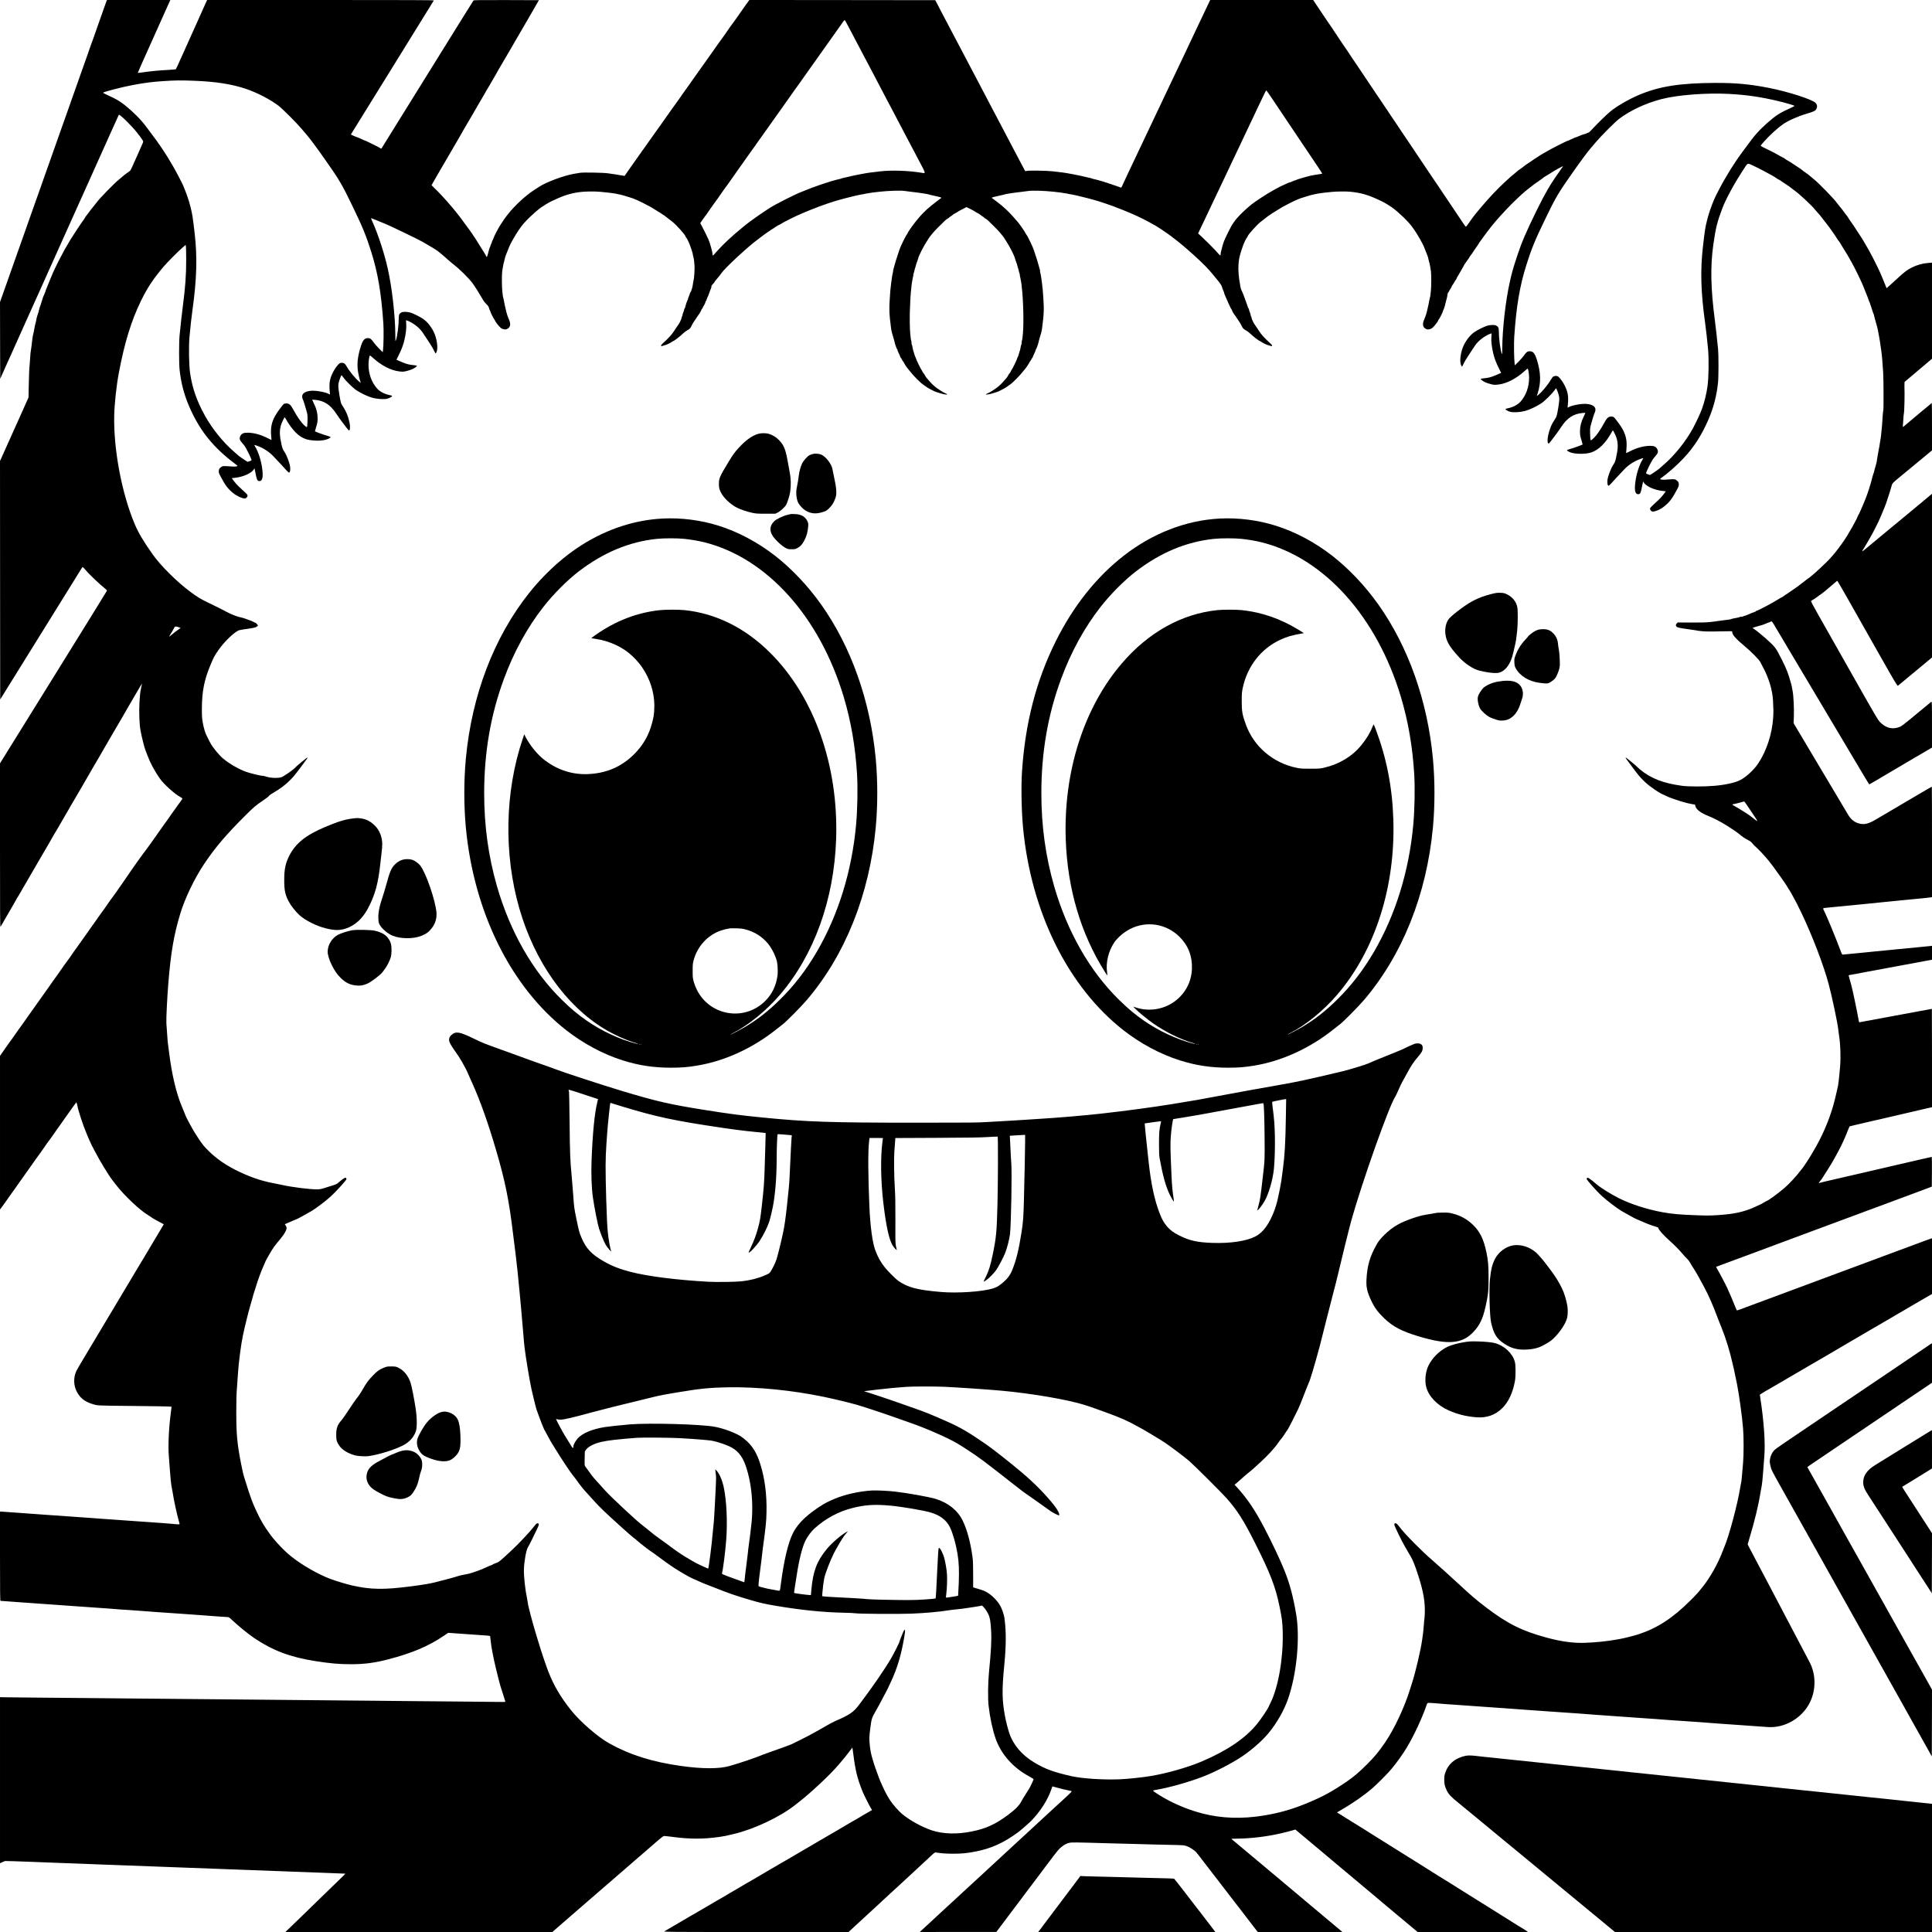 <?xml version="1.0" standalone="no"?>
<!DOCTYPE svg PUBLIC "-//W3C//DTD SVG 20010904//EN"
 "http://www.w3.org/TR/2001/REC-SVG-20010904/DTD/svg10.dtd">
<svg version="1.0" xmlns="http://www.w3.org/2000/svg"
 width="5000pt" height="5000pt" viewBox="0 0 5000 5000"
 preserveAspectRatio="xMidYMid meet">

<g transform="translate(0,5000) scale(0.1,-0.1)"
fill="#000000" stroke="none">
<path d="M2751 49958 c-10 -24 -26 -68 -35 -98 -10 -30 -30 -89 -46 -130 -16
-41 -37 -102 -48 -135 -11 -33 -41 -118 -67 -190 -68 -190 -110 -310 -140
-400 -15 -44 -36 -102 -48 -130 -11 -27 -31 -81 -43 -120 -13 -38 -44 -128
-69 -200 -26 -71 -61 -173 -80 -225 -18 -52 -54 -153 -80 -225 -26 -71 -61
-173 -79 -225 -45 -128 -95 -268 -151 -425 -26 -71 -60 -168 -75 -215 -16 -47
-52 -148 -80 -225 -29 -77 -65 -178 -80 -225 -27 -80 -52 -150 -145 -410 -47
-133 -116 -328 -159 -450 -67 -190 -116 -327 -156 -440 -22 -63 -58 -164 -79
-225 -43 -123 -88 -248 -156 -440 -25 -71 -61 -173 -80 -225 -34 -99 -72 -205
-150 -425 -26 -71 -62 -175 -81 -230 -69 -197 -103 -292 -149 -420 -25 -71
-62 -175 -81 -230 -71 -201 -103 -293 -149 -420 -26 -71 -61 -173 -79 -225
-39 -112 -92 -261 -135 -381 l-31 -86 2 -994 3 -994 69 155 c38 85 100 225
138 310 38 85 80 178 93 205 13 28 50 111 83 185 33 74 74 167 92 205 28 60
153 339 395 880 35 77 74 165 88 195 14 30 54 120 90 200 36 80 106 237 157
350 51 113 129 288 175 390 136 303 211 471 240 535 16 33 56 123 90 200 35
77 104 232 155 345 51 113 121 268 155 345 35 77 74 165 88 195 14 30 54 120
90 200 36 80 106 237 157 350 51 113 129 288 175 390 142 319 212 473 245 545
18 39 56 124 85 190 93 210 206 459 210 464 22 22 337 -287 476 -467 149 -193
162 -214 151 -246 -6 -17 -55 -130 -110 -251 -54 -121 -123 -274 -152 -340
-29 -66 -61 -129 -69 -139 -9 -10 -45 -38 -81 -62 -36 -23 -85 -62 -110 -85
-25 -23 -70 -61 -100 -84 -112 -87 -518 -504 -579 -594 -14 -20 -48 -63 -76
-96 -29 -33 -65 -78 -81 -101 -44 -62 -117 -158 -124 -164 -4 -3 -15 -21 -25
-40 -10 -19 -32 -53 -50 -75 -28 -35 -144 -210 -263 -395 -19 -30 -43 -66 -52
-80 -10 -15 -30 -48 -44 -75 -15 -28 -42 -75 -61 -105 -19 -30 -46 -77 -61
-105 -14 -27 -38 -72 -53 -100 -53 -93 -210 -410 -241 -485 -18 -41 -40 -93
-49 -115 -10 -22 -39 -94 -65 -160 -26 -66 -54 -134 -62 -152 -8 -17 -14 -36
-14 -43 0 -6 -12 -37 -26 -68 -40 -88 -41 -91 -69 -187 -14 -49 -30 -99 -35
-110 -14 -31 -37 -106 -45 -145 -3 -19 -10 -44 -15 -55 -16 -37 -50 -158 -50
-179 0 -12 -10 -52 -21 -91 -11 -38 -26 -109 -33 -157 -8 -48 -19 -102 -25
-120 -6 -18 -16 -71 -22 -118 -5 -47 -16 -134 -23 -195 -7 -60 -17 -126 -21
-145 -4 -19 -9 -64 -10 -100 -1 -36 -8 -128 -15 -205 -16 -183 -19 -245 -26
-590 l-6 -290 -53 -120 c-29 -66 -106 -237 -170 -380 -65 -143 -155 -343 -200
-445 -138 -309 -215 -480 -266 -592 l-49 -108 2 -3086 3 -3086 1060 1707 c583
940 1063 1713 1067 1719 4 6 22 -7 45 -34 53 -64 170 -187 223 -234 24 -23 58
-55 75 -72 44 -45 214 -195 258 -229 24 -17 37 -34 34 -44 -2 -9 -626 -1017
-1386 -2241 l-1381 -2225 0 -2125 c0 -1782 2 -2121 13 -2105 8 11 26 43 42 70
15 28 52 92 82 142 29 51 79 137 110 190 31 54 77 134 103 178 26 44 57 99 69
122 11 23 34 61 50 85 17 25 45 72 63 105 37 68 115 202 161 278 17 28 50 85
73 128 24 44 48 85 54 92 6 7 30 48 54 92 24 43 64 114 91 158 46 76 81 136
210 360 32 55 79 136 105 180 26 44 57 99 69 122 11 23 34 61 49 85 16 24 45
71 63 104 39 70 117 205 162 279 17 28 49 84 72 126 23 42 51 89 62 105 11 16
33 54 48 84 15 30 40 73 55 95 15 22 43 69 62 105 20 36 56 99 81 140 24 41
70 119 101 172 132 229 169 293 220 380 29 51 64 112 77 135 30 53 112 192
152 258 17 28 49 84 72 125 23 41 57 101 76 132 70 118 103 175 144 248 23 41
62 109 87 150 42 70 80 135 215 367 29 51 77 135 107 185 29 51 64 112 77 135
13 23 46 80 73 125 27 46 74 126 104 178 30 52 69 118 85 145 17 28 44 73 60
100 16 28 26 41 22 30 -4 -11 -13 -54 -21 -95 -7 -41 -17 -97 -23 -125 -5 -27
-15 -150 -22 -272 -13 -245 -1 -575 26 -708 8 -38 22 -108 31 -155 17 -86 77
-313 94 -353 5 -12 29 -76 54 -142 72 -195 180 -397 320 -600 101 -146 389
-407 533 -482 29 -16 53 -33 53 -40 0 -6 -22 -40 -48 -75 -27 -35 -62 -83 -78
-108 -16 -25 -50 -72 -75 -105 -25 -33 -62 -85 -83 -115 -44 -67 -137 -198
-191 -270 -21 -29 -56 -79 -77 -109 -21 -31 -67 -96 -103 -146 -35 -49 -96
-135 -134 -190 -39 -55 -90 -125 -113 -156 -135 -176 -399 -546 -541 -759 -43
-63 -111 -162 -152 -220 -42 -58 -98 -139 -126 -180 -28 -41 -59 -84 -69 -95
-18 -20 -102 -139 -199 -281 -26 -40 -64 -92 -83 -115 -19 -24 -56 -75 -82
-114 -26 -38 -78 -113 -116 -165 -37 -52 -98 -138 -135 -190 -37 -52 -94 -134
-128 -182 -34 -47 -96 -134 -137 -192 -41 -58 -103 -145 -138 -193 -34 -49
-84 -121 -111 -161 -27 -39 -64 -91 -83 -114 -32 -40 -85 -116 -186 -263 -26
-38 -66 -95 -89 -125 -47 -63 -110 -151 -188 -265 -31 -44 -91 -129 -135 -190
-44 -60 -104 -146 -135 -190 -30 -44 -91 -129 -135 -190 -44 -60 -105 -146
-135 -190 -119 -171 -169 -242 -210 -295 -23 -30 -58 -80 -78 -110 -46 -68
-139 -199 -192 -270 -21 -29 -56 -79 -77 -109 -21 -31 -65 -94 -98 -141 l-60
-85 0 -1988 0 -1988 48 63 c27 35 65 88 85 118 20 30 73 105 116 165 44 61
105 146 136 190 30 44 89 127 130 185 41 58 102 143 135 190 33 47 94 132 135
190 42 58 98 139 126 180 28 41 59 84 69 95 18 20 102 139 199 281 26 40 64
92 83 115 19 24 56 76 82 114 26 39 78 113 116 165 37 52 98 138 135 190 37
52 94 134 128 182 34 47 95 133 135 190 39 56 83 116 96 132 l24 29 16 -53 c9
-30 16 -61 16 -71 0 -17 55 -203 91 -309 53 -158 97 -278 111 -305 8 -16 21
-48 28 -70 11 -37 117 -276 141 -319 6 -10 39 -73 73 -140 132 -254 365 -637
463 -759 21 -27 57 -74 81 -105 207 -272 621 -664 834 -789 31 -18 69 -44 85
-57 16 -13 66 -44 113 -68 47 -25 113 -60 147 -79 l61 -34 -89 -150 c-48 -83
-97 -163 -107 -180 -10 -16 -79 -131 -152 -255 -73 -124 -145 -244 -159 -267
-14 -22 -33 -54 -42 -70 -9 -15 -68 -113 -131 -218 -63 -104 -215 -359 -338
-565 -123 -206 -276 -463 -341 -571 -65 -107 -126 -209 -136 -227 -19 -32
-333 -558 -596 -997 -83 -137 -160 -272 -173 -300 -74 -163 -72 -360 7 -518
87 -176 209 -273 429 -339 117 -35 115 -35 910 -43 631 -5 1112 -14 1118 -20
2 -1 -6 -72 -17 -156 -54 -412 -74 -861 -51 -1134 6 -66 19 -248 31 -405 11
-157 27 -314 35 -349 8 -35 21 -105 29 -155 40 -256 110 -575 181 -828 6 -22
-15 -23 -161 -8 -126 12 -337 28 -530 41 -82 5 -206 13 -275 19 -69 5 -228 16
-355 25 -126 9 -284 20 -350 25 -66 5 -221 16 -345 24 -124 9 -247 18 -275 21
-27 2 -156 12 -285 20 -129 8 -287 20 -350 25 -63 5 -162 12 -220 16 -58 3
-130 8 -160 10 -112 9 -331 25 -540 39 -118 8 -273 19 -345 25 -338 26 -392
29 -422 30 l-33 0 0 -1155 c0 -917 3 -1155 13 -1155 18 -1 469 -33 632 -46
142 -10 346 -25 565 -40 124 -8 277 -19 340 -24 63 -5 219 -16 345 -25 127 -8
282 -19 345 -24 63 -5 192 -14 285 -20 94 -6 226 -15 295 -21 275 -22 380 -30
480 -35 58 -3 155 -10 215 -15 138 -12 355 -28 550 -41 250 -16 572 -38 710
-49 72 -6 227 -17 345 -25 222 -15 394 -28 610 -45 69 -5 141 -10 160 -10 29
0 47 -11 110 -71 167 -157 421 -365 570 -466 487 -329 935 -499 1590 -602 391
-61 615 -81 926 -81 334 0 610 35 941 121 636 164 1062 344 1470 622 l103 70
92 -7 c51 -3 152 -10 223 -16 149 -12 535 -39 673 -47 57 -3 95 -10 97 -17 1
-6 8 -65 15 -131 14 -149 65 -413 132 -695 52 -222 121 -481 137 -522 6 -13
31 -93 57 -178 26 -85 49 -161 52 -168 3 -10 -46 -11 -244 -7 -137 2 -591 7
-1009 10 -418 3 -924 7 -1125 10 -201 3 -657 7 -1015 10 -357 3 -848 7 -1090
10 -242 3 -726 7 -1075 10 -349 3 -819 7 -1045 10 -225 3 -716 7 -1090 10
-374 3 -855 7 -1070 10 -214 3 -705 7 -1090 10 -385 3 -846 7 -1025 10 -179 2
-698 7 -1155 10 -456 4 -878 8 -937 10 l-108 3 0 -2149 0 -2149 58 26 c31 15
66 28 77 31 11 2 313 -7 670 -21 358 -14 720 -28 805 -31 85 -3 443 -17 795
-30 352 -13 712 -27 800 -30 88 -3 450 -16 805 -30 355 -13 715 -27 800 -30
85 -3 448 -16 805 -30 358 -14 720 -27 805 -30 85 -3 385 -14 665 -25 504 -19
642 -24 945 -35 85 -3 322 -12 525 -20 204 -8 374 -15 380 -15 5 0 -24 -32
-65 -71 -94 -89 -668 -647 -1205 -1170 -93 -91 -195 -189 -225 -217 l-55 -52
3455 0 3455 0 192 168 c105 92 283 246 394 342 111 96 278 240 369 320 92 80
259 224 370 320 112 96 281 243 376 325 95 83 261 227 369 320 109 94 275 238
370 320 425 370 425 370 464 369 20 0 110 -10 201 -22 451 -60 802 -60 1213
-2 139 20 168 26 395 81 516 125 1170 434 1554 734 28 22 77 60 109 85 315
244 808 707 1020 955 167 196 196 231 251 305 31 41 69 92 86 113 l30 38 6
-28 c3 -15 10 -66 16 -113 56 -451 107 -659 245 -1000 33 -80 160 -334 207
-414 l36 -60 -77 -44 c-42 -25 -112 -65 -156 -90 -44 -24 -99 -57 -122 -73
-23 -16 -44 -29 -47 -29 -4 0 -57 -30 -119 -66 -61 -37 -155 -92 -207 -122
-52 -30 -126 -75 -165 -98 -38 -24 -97 -58 -130 -75 -33 -17 -82 -46 -110 -64
-27 -18 -75 -45 -105 -62 -30 -16 -77 -43 -105 -60 -170 -102 -218 -130 -285
-168 -41 -23 -97 -55 -125 -72 -27 -16 -95 -56 -150 -88 -55 -32 -134 -78
-175 -103 -41 -25 -109 -64 -150 -87 -41 -23 -97 -55 -125 -72 -47 -28 -160
-95 -300 -175 -33 -19 -82 -49 -110 -65 -27 -17 -95 -56 -150 -88 -55 -32
-134 -78 -175 -103 -41 -24 -100 -58 -130 -74 -30 -17 -82 -47 -115 -68 -33
-20 -94 -56 -135 -80 -184 -105 -257 -148 -292 -171 -20 -13 -69 -42 -108 -64
-110 -61 -271 -155 -400 -233 -41 -25 -110 -65 -153 -88 -44 -24 -85 -48 -92
-54 -7 -6 -48 -30 -92 -54 -43 -23 -100 -56 -128 -73 -173 -104 -218 -130
-285 -168 -41 -23 -97 -55 -125 -72 -58 -35 -185 -110 -229 -135 -29 -17 79
-18 2367 -18 l2398 0 181 168 c99 92 242 223 317 291 75 68 138 126 141 130 5
6 284 265 444 411 46 41 143 131 217 199 204 190 244 226 379 350 175 161 347
321 458 425 94 88 95 88 136 82 156 -23 236 -29 431 -30 227 0 346 11 575 55
406 77 726 221 1100 494 64 46 286 239 345 299 231 235 428 541 519 806 16 47
30 86 31 87 1 2 38 -8 83 -21 75 -23 318 -82 385 -93 53 -10 65 4 -226 -264
-93 -84 -213 -194 -267 -244 -116 -107 -299 -276 -465 -430 -66 -62 -154 -143
-196 -181 -42 -38 -156 -143 -254 -234 -97 -91 -217 -201 -265 -245 -106 -97
-293 -270 -455 -420 -66 -61 -171 -158 -233 -216 -63 -57 -160 -147 -217 -199
-57 -52 -179 -165 -271 -250 -93 -85 -173 -159 -179 -166 -5 -6 -64 -60 -130
-119 -66 -60 -156 -143 -200 -184 -44 -42 -163 -153 -265 -246 -102 -94 -205
-189 -230 -212 l-45 -43 990 1 990 0 141 187 c160 214 883 1174 1236 1643 207
275 247 323 310 371 86 66 114 80 192 103 62 18 141 17 1051 -10 94 -3 357
-10 585 -15 228 -5 471 -12 540 -15 69 -2 262 -7 430 -10 168 -3 325 -8 350
-11 76 -9 137 -33 228 -93 93 -61 95 -64 212 -216 41 -54 102 -133 135 -176
33 -42 85 -110 115 -149 30 -40 75 -98 100 -130 25 -32 69 -89 98 -126 28 -38
113 -148 187 -244 75 -96 159 -206 188 -244 28 -37 72 -94 97 -126 25 -32 69
-89 98 -126 28 -38 113 -148 187 -244 75 -96 159 -206 188 -244 28 -38 63 -81
75 -97 l24 -29 1094 0 1095 0 -108 91 c-59 50 -157 132 -217 182 -61 51 -145
121 -187 157 -42 36 -125 106 -185 155 -59 50 -142 119 -185 155 -42 36 -125
106 -184 155 -59 50 -142 119 -185 155 -42 36 -125 106 -185 155 -59 50 -145
122 -190 160 -45 39 -142 120 -216 181 -74 61 -181 151 -239 200 -332 279
-481 403 -625 523 -88 73 -163 136 -167 140 -4 3 68 7 160 7 353 3 788 57
1147 143 132 31 247 61 298 77 l47 16 43 -33 c23 -18 76 -63 118 -99 42 -36
136 -115 210 -176 74 -61 181 -151 239 -200 315 -264 473 -397 558 -469 52
-44 112 -93 132 -110 21 -16 104 -86 185 -155 82 -69 162 -136 179 -150 17
-13 65 -54 107 -90 42 -36 122 -103 179 -150 56 -47 140 -116 185 -155 45 -38
104 -88 130 -110 55 -45 271 -226 580 -485 114 -96 234 -196 266 -222 l58 -48
1427 0 1427 0 -27 21 c-15 12 -62 42 -106 68 -78 46 -157 95 -322 200 -48 31
-135 85 -193 121 -58 36 -148 92 -200 125 -52 33 -130 82 -172 108 -102 64
-276 172 -388 242 -49 31 -139 87 -200 125 -144 90 -269 168 -380 239 -49 32
-101 64 -115 71 -14 7 -61 36 -105 65 -86 56 -141 90 -250 156 -38 24 -109 68
-156 98 -48 31 -129 82 -180 114 -52 32 -143 89 -204 127 -60 38 -152 95 -203
127 -51 32 -128 81 -172 108 -43 28 -133 84 -200 125 -66 41 -156 98 -200 125
-43 28 -126 79 -184 115 -104 64 -252 157 -351 221 -27 18 -81 51 -120 74 -38
22 -106 64 -150 92 -90 58 -234 149 -312 196 l-52 32 95 55 c315 182 599 379
824 573 131 114 399 384 497 503 132 158 299 393 395 554 184 310 398 769 501
1075 23 67 25 70 58 74 19 2 90 -2 159 -8 237 -20 386 -32 540 -41 85 -6 211
-14 280 -20 69 -5 229 -16 355 -25 127 -9 284 -20 350 -25 66 -4 192 -13 280
-19 88 -6 214 -15 280 -21 66 -5 221 -17 345 -25 124 -8 284 -20 355 -25 72
-6 204 -16 295 -21 91 -6 215 -14 275 -19 61 -4 184 -13 275 -19 91 -6 221
-15 290 -21 69 -5 184 -15 255 -20 72 -6 200 -15 285 -20 85 -6 211 -14 280
-20 69 -5 229 -16 355 -25 127 -9 284 -20 350 -25 66 -4 192 -13 280 -19 88
-6 212 -15 275 -21 63 -5 162 -12 220 -16 58 -3 130 -8 160 -10 122 -10 324
-24 475 -33 151 -10 232 -16 540 -41 72 -6 202 -15 290 -20 88 -6 216 -15 285
-20 160 -13 537 -39 660 -47 429 -26 866 226 1070 618 172 331 172 745 -1
1069 -23 41 -63 118 -90 170 -27 52 -76 147 -110 210 -33 63 -82 156 -108 205
-26 50 -72 137 -103 195 -30 58 -80 152 -110 210 -30 58 -79 150 -108 205 -29
55 -76 145 -105 200 -29 55 -76 145 -105 200 -29 55 -74 141 -100 190 -55 105
-127 242 -197 375 -28 52 -132 250 -233 440 -100 190 -193 367 -207 394 l-24
49 36 121 c149 492 243 882 300 1242 8 50 21 120 29 155 8 35 24 192 35 349
12 157 25 339 31 405 30 348 -10 916 -108 1550 l-8 50 74 48 c41 26 98 60 126
74 28 14 64 35 80 46 16 11 63 39 105 62 42 23 99 55 126 72 173 104 218 130
285 168 41 23 98 55 125 72 28 16 93 55 145 85 52 30 131 77 175 103 44 27
114 67 155 90 41 23 98 55 125 72 47 28 160 95 300 175 33 19 83 49 110 65 28
17 93 55 145 85 52 30 128 75 168 99 41 24 92 55 115 68 23 13 83 47 132 76
200 116 293 170 360 211 39 24 97 58 130 75 33 17 73 41 89 52 16 11 63 39
105 62 42 23 99 55 126 72 173 104 218 130 285 168 41 23 98 55 125 72 28 16
93 55 145 85 52 30 131 77 175 103 44 27 114 67 155 90 41 23 98 55 125 72 28
17 71 42 98 57 l47 27 0 721 0 720 -22 -5 c-13 -3 -90 -31 -173 -62 -198 -74
-202 -76 -330 -123 -60 -22 -141 -52 -180 -67 -38 -14 -142 -53 -230 -85 -88
-32 -245 -91 -350 -130 -104 -39 -255 -95 -335 -125 -80 -29 -237 -88 -350
-130 -113 -42 -270 -101 -350 -130 -80 -30 -237 -88 -350 -130 -113 -42 -272
-102 -355 -132 -82 -30 -179 -66 -215 -80 -36 -13 -112 -42 -170 -63 -58 -21
-136 -50 -175 -65 -38 -14 -119 -45 -180 -67 -60 -22 -137 -51 -170 -63 -33
-12 -112 -42 -175 -65 -63 -24 -142 -53 -175 -65 -33 -12 -112 -42 -175 -65
-63 -24 -142 -53 -175 -65 -33 -12 -109 -41 -170 -63 -60 -23 -140 -52 -177
-66 -37 -14 -70 -21 -72 -17 -3 5 -28 64 -55 132 -49 126 -114 277 -192 449
-41 91 -200 392 -261 494 -16 27 -27 49 -26 50 3 2 36 14 178 66 58 21 137 50
175 65 39 14 144 54 235 87 91 33 192 71 225 83 33 13 110 41 170 63 61 23
196 73 300 112 105 39 255 95 335 125 80 29 237 88 350 130 113 42 273 102
355 132 83 30 179 66 215 80 36 13 112 42 170 63 58 21 137 50 175 65 39 14
117 44 175 65 58 21 137 50 175 65 39 14 117 44 175 65 58 21 137 50 175 65
39 14 117 44 175 65 58 21 137 50 175 65 61 23 267 99 460 170 33 12 157 58
275 103 118 44 303 113 410 152 107 40 265 99 350 131 l155 58 3 385 c1 212 0
386 -4 386 -3 0 -144 -32 -312 -71 -169 -39 -336 -78 -372 -86 -36 -8 -81 -18
-100 -23 -19 -5 -64 -15 -100 -23 -214 -49 -715 -165 -829 -193 -35 -9 -91
-22 -125 -29 -87 -19 -160 -36 -436 -100 -352 -81 -616 -143 -645 -152 -13 -4
-7 8 23 42 23 26 52 66 66 89 13 23 53 85 88 138 123 189 220 355 324 554 34
67 67 130 73 140 20 37 129 279 136 304 6 20 73 185 81 198 1 2 39 12 85 22
151 36 292 69 404 95 61 15 128 30 150 35 22 4 69 15 105 23 36 8 146 34 245
57 99 23 227 52 285 66 114 27 166 39 340 79 63 15 169 40 235 55 66 16 157
37 203 47 l82 18 0 1272 c0 700 -1 1273 -3 1273 -2 0 -52 -9 -113 -21 -60 -11
-131 -24 -159 -29 -27 -5 -122 -22 -210 -39 -88 -17 -198 -37 -245 -45 -47 -8
-170 -31 -275 -51 -104 -20 -212 -40 -240 -45 -42 -7 -281 -51 -550 -101 -33
-6 -67 -13 -76 -15 -12 -3 -18 5 -22 28 -50 280 -167 838 -197 938 -6 19 -24
83 -40 143 l-28 107 21 5 c19 4 78 15 297 55 30 6 114 21 185 35 123 23 179
33 490 91 72 13 157 29 190 35 67 12 101 18 290 54 72 13 182 34 245 45 63 12
171 32 240 45 69 13 142 26 163 30 l37 6 0 181 0 180 -52 -6 c-29 -4 -168 -18
-308 -31 -140 -13 -392 -38 -560 -54 -168 -17 -420 -41 -560 -55 -140 -14
-343 -34 -450 -45 -107 -11 -231 -22 -275 -26 -44 -3 -90 -8 -101 -10 -19 -4
-27 9 -69 123 -119 318 -342 857 -407 987 -47 92 -47 92 19 99 246 25 547 55
1123 110 146 14 306 30 355 36 50 6 207 21 350 35 143 14 328 32 410 40 83 8
222 22 310 30 88 9 172 18 188 21 l27 6 0 1429 c0 786 -2 1429 -4 1429 -4 0
-184 -104 -401 -232 -115 -68 -408 -240 -655 -386 -80 -47 -194 -114 -255
-150 -60 -36 -130 -77 -155 -91 -159 -93 -266 -122 -377 -102 -135 24 -237 96
-316 223 -24 40 -131 219 -237 398 -106 179 -212 357 -235 395 -23 39 -123
205 -221 370 -178 300 -426 716 -622 1045 l-104 175 7 170 c8 188 -8 537 -30
650 -7 39 -16 88 -20 110 -3 22 -13 65 -22 95 -73 264 -120 383 -240 620 -109
214 -124 240 -182 318 -72 97 -394 379 -551 484 l-25 16 30 12 c17 7 44 16 60
20 128 33 199 55 251 79 34 16 76 32 93 36 17 3 33 11 36 16 13 20 34 7 63
-38 16 -27 96 -160 178 -298 81 -137 187 -315 234 -395 48 -80 174 -291 280
-470 106 -179 225 -379 265 -445 87 -146 258 -433 515 -865 106 -179 225 -379
265 -445 39 -66 138 -232 220 -370 82 -137 187 -315 235 -395 48 -80 133 -223
189 -317 57 -95 105 -173 108 -173 3 0 71 39 152 86 80 48 211 125 291 172 80
47 177 104 215 127 39 23 138 82 220 130 83 48 197 115 255 150 130 77 379
223 443 259 l47 28 0 600 c0 578 -1 599 -18 586 -20 -14 -228 -186 -552 -456
-107 -90 -218 -174 -247 -187 -28 -14 -83 -30 -121 -37 -140 -24 -272 23 -392
140 -68 65 -86 95 -741 1252 -369 652 -760 1342 -869 1535 -143 252 -196 353
-189 362 6 6 29 21 52 32 23 12 73 46 111 76 38 30 72 55 76 55 11 0 217 168
333 271 55 49 104 89 107 89 5 0 512 -887 660 -1155 12 -22 218 -385 457 -807
388 -685 437 -766 452 -755 16 12 229 188 659 546 l222 185 0 2118 0 2118
-207 -173 c-115 -96 -341 -283 -503 -417 -162 -134 -412 -341 -555 -459 -143
-118 -326 -270 -407 -338 -160 -134 -163 -133 -66 18 20 30 50 81 67 112 17
31 42 75 55 96 14 21 46 79 71 127 26 49 53 100 61 114 8 14 31 61 52 105 21
44 43 89 49 100 6 11 23 49 38 85 15 36 37 88 49 115 30 65 106 255 111 277 2
9 19 61 38 115 18 54 42 125 52 158 9 33 23 80 31 105 7 25 19 65 26 90 12 40
28 57 169 175 159 132 651 539 792 654 l77 64 0 613 c0 338 -2 614 -5 614 -4
0 -601 -499 -728 -608 -9 -8 -19 -13 -21 -11 -2 2 1 40 5 84 4 44 9 112 10
150 1 39 6 88 11 109 14 57 24 527 15 701 0 11 0 43 1 70 l2 50 355 300 355
300 0 1244 0 1244 -84 -7 c-158 -12 -292 -48 -433 -118 -121 -59 -201 -119
-379 -285 -87 -81 -186 -171 -220 -200 l-60 -52 -48 122 c-27 67 -57 140 -67
162 -9 22 -31 74 -49 115 -31 75 -188 392 -241 485 -15 28 -39 73 -53 100 -15
28 -42 75 -61 105 -19 30 -46 77 -61 105 -14 27 -34 60 -44 75 -9 14 -33 50
-52 80 -119 185 -235 360 -263 395 -18 22 -40 56 -50 75 -10 19 -21 37 -25 40
-7 6 -80 102 -124 164 -16 23 -52 68 -81 101 -28 33 -62 76 -76 96 -61 90
-467 507 -579 594 -30 23 -75 61 -100 84 -25 23 -74 62 -110 85 -36 24 -87 61
-113 83 -27 22 -61 47 -75 54 -15 8 -63 39 -107 70 -68 48 -122 82 -216 135
-10 6 -27 18 -36 26 -10 9 -45 29 -78 45 -33 16 -79 41 -102 56 -24 15 -73 42
-110 60 -38 18 -104 52 -148 74 -44 23 -106 53 -137 68 -36 17 -55 32 -51 39
4 6 36 45 72 86 142 163 352 356 501 462 129 91 385 206 610 273 203 60 234
76 260 131 26 54 19 103 -21 149 -78 88 -702 290 -1204 389 -489 96 -853 131
-1375 130 -927 -2 -1468 -87 -2004 -315 -257 -109 -573 -293 -736 -429 -98
-82 -334 -312 -444 -432 -54 -60 -103 -108 -110 -108 -6 -1 -29 -9 -51 -20
-22 -11 -46 -19 -54 -20 -18 0 -138 -44 -176 -64 -16 -9 -36 -16 -43 -16 -7 0
-56 -20 -108 -45 -51 -25 -98 -45 -103 -45 -21 0 -498 -242 -551 -280 -14 -9
-45 -28 -70 -40 -25 -12 -83 -48 -130 -78 -47 -31 -103 -67 -125 -81 -22 -14
-58 -39 -80 -56 -22 -17 -61 -43 -87 -58 -27 -15 -74 -49 -105 -75 -32 -26
-74 -58 -93 -69 -20 -12 -45 -30 -57 -40 -11 -10 -46 -40 -78 -68 -32 -27 -68
-56 -79 -64 -12 -8 -50 -43 -86 -77 -36 -34 -83 -78 -105 -96 -43 -37 -189
-182 -296 -294 -147 -154 -458 -518 -525 -614 -13 -19 -42 -60 -64 -90 -22
-30 -55 -76 -73 -103 -17 -26 -36 -46 -42 -44 -5 2 -29 32 -53 68 -23 35 -67
100 -97 144 -77 113 -153 226 -205 306 -25 37 -112 168 -195 290 -82 121 -168
249 -190 284 -22 34 -55 82 -73 106 -29 40 -209 308 -322 479 -40 61 -277 415
-342 510 -13 19 -44 64 -68 100 -24 36 -75 112 -114 169 -39 57 -81 120 -93
140 -12 20 -47 72 -77 116 -77 111 -156 228 -191 284 -16 26 -48 72 -70 102
-22 30 -55 79 -73 109 -18 30 -47 73 -63 95 -27 36 -83 120 -189 280 -19 30
-75 113 -125 186 -94 138 -173 256 -238 355 -22 33 -49 73 -60 89 -44 63 -184
270 -220 329 -21 34 -51 76 -65 95 -15 19 -45 63 -67 97 -22 35 -80 123 -130
195 -49 73 -107 160 -128 193 -21 34 -52 79 -68 101 -17 22 -49 69 -73 105
-23 36 -105 157 -181 270 -76 113 -147 219 -159 237 l-21 32 -1332 1 -1333 0
-56 -117 c-31 -65 -77 -161 -101 -213 -43 -90 -95 -201 -183 -385 -67 -140
-171 -361 -345 -730 -65 -137 -140 -296 -167 -352 -210 -442 -241 -507 -294
-618 -25 -55 -69 -147 -97 -205 -27 -58 -71 -150 -97 -205 -26 -55 -68 -144
-94 -197 -25 -54 -67 -142 -92 -195 -25 -54 -63 -134 -84 -178 -21 -44 -138
-291 -261 -550 -122 -258 -243 -515 -270 -570 -66 -139 -134 -285 -147 -317
-10 -25 -14 -27 -39 -17 -15 6 -35 12 -43 15 -8 2 -53 17 -100 35 -47 17 -98
34 -115 39 -16 4 -47 14 -67 23 -21 9 -38 14 -38 11 0 -3 -8 0 -18 5 -11 6
-52 19 -93 31 -41 11 -99 28 -129 36 -30 9 -68 18 -83 20 -15 2 -35 8 -45 13
-9 5 -30 11 -47 14 -16 3 -68 15 -115 26 -47 12 -97 24 -111 26 -14 1 -43 8
-65 14 -21 6 -91 20 -154 31 -63 11 -137 25 -165 30 -42 8 -134 20 -270 35
-16 2 -52 6 -80 10 -165 19 -614 26 -686 11 -33 -8 -38 -6 -51 20 -8 16 -97
184 -197 374 -100 190 -220 417 -266 505 -46 88 -118 225 -160 305 -42 80
-101 192 -132 250 -60 116 -121 230 -205 390 -30 58 -80 152 -110 210 -30 58
-77 148 -105 200 -28 52 -76 145 -108 205 -32 61 -80 153 -108 205 -28 52 -69
131 -92 175 -23 44 -64 123 -92 175 -78 145 -519 984 -569 1080 -24 47 -72
139 -106 205 l-63 120 -2405 3 -2405 2 -18 -22 c-10 -13 -45 -61 -78 -108 -33
-47 -93 -132 -134 -190 -42 -58 -98 -139 -126 -180 -28 -41 -59 -84 -69 -95
-18 -20 -106 -144 -201 -285 -28 -41 -59 -84 -68 -95 -10 -11 -47 -61 -82
-112 -64 -93 -120 -171 -259 -367 -41 -58 -102 -144 -135 -190 -113 -160 -206
-291 -271 -381 -35 -49 -86 -122 -112 -160 -26 -39 -68 -98 -93 -130 -25 -33
-59 -80 -75 -105 -47 -70 -140 -201 -305 -429 -34 -46 -77 -107 -95 -135 -19
-28 -70 -100 -114 -161 -44 -60 -104 -146 -135 -190 -30 -44 -91 -129 -135
-190 -44 -60 -105 -146 -135 -190 -91 -131 -168 -239 -210 -295 -21 -29 -56
-79 -77 -109 -21 -31 -67 -96 -103 -146 -35 -49 -95 -134 -132 -188 l-68 -99
-40 6 c-22 2 -65 10 -95 15 -56 11 -95 17 -300 46 -118 17 -630 26 -716 13
-95 -15 -122 -19 -174 -29 -270 -51 -700 -212 -882 -330 -72 -47 -130 -84
-153 -99 -79 -50 -240 -179 -318 -253 -13 -12 -51 -48 -85 -80 -68 -64 -205
-212 -230 -249 -9 -13 -25 -32 -35 -43 -10 -11 -33 -40 -50 -65 -17 -25 -33
-47 -37 -50 -6 -6 -83 -123 -128 -195 -37 -61 -142 -266 -142 -280 0 -5 -12
-32 -25 -60 -14 -27 -25 -55 -25 -60 0 -6 -9 -28 -20 -50 -11 -22 -20 -46 -20
-55 0 -9 -4 -20 -9 -25 -10 -10 -31 -81 -58 -192 -16 -68 -28 -78 -44 -37 -5
15 -33 63 -63 108 -29 44 -88 140 -132 211 -43 72 -95 153 -116 182 -21 29
-38 54 -38 57 0 6 -88 128 -145 203 -22 28 -51 68 -65 88 -184 265 -521 659
-774 905 l-78 76 45 80 c24 43 59 105 78 136 80 135 104 177 144 249 23 42 51
89 62 105 11 16 36 58 55 94 20 36 56 99 81 140 24 41 70 120 102 175 32 55
79 136 105 180 26 44 60 103 75 130 31 58 90 161 170 295 31 52 84 142 117
200 34 58 74 128 91 155 17 28 50 85 73 128 24 44 48 85 54 92 6 7 30 48 54
92 24 43 64 114 91 158 26 44 73 123 103 175 30 52 76 131 102 175 26 44 60
103 75 130 31 58 90 161 170 295 31 52 84 142 117 200 34 58 74 128 91 155 17
28 50 85 73 128 24 44 48 85 54 92 6 7 30 48 54 92 24 43 64 114 91 158 26 44
73 123 103 175 99 171 159 274 183 317 13 23 41 72 63 110 21 37 53 93 71 123
l33 55 -841 3 c-665 2 -844 -1 -853 -10 -7 -7 -539 -863 -1184 -1902 -644
-1038 -1178 -1899 -1187 -1912 l-16 -24 -41 25 c-22 14 -75 41 -116 61 -41 19
-114 55 -162 80 -49 24 -92 44 -98 44 -6 0 -53 20 -104 45 -52 25 -101 45
-108 45 -7 0 -29 8 -48 19 -19 10 -52 24 -73 31 -22 7 -36 17 -34 24 3 6 485
786 1072 1731 587 946 1069 1726 1072 1733 4 9 -586 12 -2931 12 l-2936 0 -24
-52 c-62 -136 -216 -480 -286 -638 -43 -96 -115 -256 -160 -355 -45 -99 -106
-236 -136 -304 -31 -68 -68 -153 -85 -188 -16 -35 -48 -105 -70 -156 -22 -50
-44 -95 -48 -99 -4 -4 -94 -12 -201 -18 -233 -12 -455 -33 -644 -61 -76 -11
-140 -18 -142 -17 -1 2 47 113 108 248 60 135 136 304 168 375 32 72 69 155
83 185 14 30 54 120 90 200 36 80 103 231 150 335 47 105 121 270 165 368 l80
177 -820 0 -819 0 -18 -42z m19133 -511 c11 -17 41 -72 66 -122 26 -49 177
-335 334 -635 158 -300 312 -592 343 -650 30 -58 76 -145 102 -195 133 -253
165 -313 214 -408 30 -56 78 -147 107 -202 29 -55 77 -147 108 -205 71 -137
125 -240 197 -375 32 -60 79 -150 105 -200 26 -49 72 -137 103 -195 30 -58
130 -247 221 -420 186 -353 182 -331 58 -310 -324 55 -770 70 -1067 35 -27 -4
-63 -8 -80 -10 -136 -15 -228 -27 -270 -35 -27 -5 -102 -19 -165 -30 -63 -11
-133 -25 -154 -31 -22 -6 -51 -13 -65 -14 -14 -2 -64 -14 -111 -26 -47 -11
-98 -23 -115 -26 -16 -3 -38 -9 -47 -14 -10 -5 -30 -11 -45 -13 -15 -2 -53
-11 -83 -20 -30 -8 -88 -25 -129 -36 -41 -12 -82 -25 -93 -31 -10 -5 -18 -8
-18 -5 0 3 -17 -2 -37 -11 -21 -9 -51 -19 -68 -23 -16 -5 -68 -22 -115 -39
-47 -18 -92 -33 -101 -36 -9 -2 -38 -12 -65 -23 -134 -54 -215 -86 -272 -108
-149 -55 -679 -323 -817 -413 -22 -14 -47 -30 -56 -36 -9 -5 -36 -23 -60 -40
-24 -16 -52 -34 -61 -40 -17 -10 -137 -94 -188 -130 -183 -132 -236 -171 -273
-203 -24 -20 -75 -62 -112 -92 -208 -168 -472 -414 -600 -560 -95 -108 -124
-138 -129 -132 -3 3 -6 19 -6 35 0 16 -5 48 -11 71 -6 22 -17 68 -26 101 -22
86 -49 166 -74 221 -48 104 -141 292 -173 348 l-34 60 36 55 c20 31 46 67 58
81 22 25 107 145 205 290 28 41 58 83 66 92 18 20 125 171 204 288 28 41 59
84 68 95 10 11 47 61 82 112 68 99 139 199 259 368 41 58 103 145 137 193 34
48 84 120 112 160 28 40 70 98 94 130 24 31 60 82 80 112 46 68 139 199 192
270 21 29 56 79 77 109 21 31 66 95 101 143 70 98 182 256 272 383 33 46 94
132 135 190 132 186 198 278 249 353 28 40 70 98 94 130 24 31 60 82 80 112
21 30 66 96 102 145 35 50 96 135 135 190 39 55 100 141 135 190 35 50 97 136
137 193 40 57 100 141 133 188 89 124 203 285 265 373 30 43 79 111 108 152
29 41 66 93 82 117 16 23 33 42 37 42 5 0 17 -15 27 -33z m-16861 -1537 c555
-21 978 -87 1337 -208 298 -101 628 -272 850 -440 99 -75 469 -445 595 -596
55 -66 122 -144 149 -175 69 -80 244 -315 452 -611 369 -522 443 -647 712
-1205 267 -552 356 -770 487 -1184 175 -555 262 -1071 316 -1861 12 -171 6
-582 -9 -695 l-7 -50 -91 90 c-50 50 -114 124 -143 164 -62 89 -91 111 -150
111 -90 0 -135 -56 -190 -236 -79 -257 -97 -448 -63 -649 12 -66 32 -155 45
-198 l25 -77 -37 29 c-100 80 -251 262 -329 397 -30 51 -50 75 -72 84 -43 18
-89 15 -119 -8 -41 -30 -124 -145 -164 -226 -84 -170 -103 -281 -84 -489 l8
-88 -40 20 c-93 48 -346 90 -460 77 -144 -16 -221 -67 -221 -147 0 -23 6 -53
14 -67 17 -31 63 -175 101 -316 25 -90 26 -111 23 -247 -2 -92 -7 -152 -14
-159 -9 -9 -29 5 -79 51 -74 70 -178 221 -271 393 -69 129 -110 166 -181 166
-24 0 -53 -6 -64 -12 -30 -19 -180 -221 -228 -309 -92 -168 -121 -311 -104
-505 6 -66 10 -120 9 -121 -1 -1 -46 21 -100 48 -174 90 -352 139 -518 141
-106 1 -157 -22 -189 -88 -29 -60 -18 -103 41 -169 25 -28 61 -72 78 -98 37
-53 159 -299 168 -338 5 -25 2 -28 -45 -44 l-51 -17 -48 27 c-42 25 -189 129
-202 144 -3 3 -51 45 -107 94 -279 241 -562 592 -747 926 -215 387 -330 716
-387 1111 -29 204 -37 683 -15 935 22 242 52 513 76 685 112 798 129 1367 59
1980 -47 415 -61 504 -105 680 -45 184 -115 386 -197 575 -36 83 -232 455
-265 503 -10 15 -40 65 -67 112 -53 95 -76 131 -214 340 -83 126 -206 295
-414 570 -142 187 -322 368 -553 554 -120 96 -228 159 -422 246 -78 35 -139
67 -135 71 29 27 492 146 768 198 316 59 498 82 775 101 335 22 460 23 813 10z
m27800 -317 c26 -38 67 -97 91 -133 56 -85 305 -456 332 -495 26 -36 103 -151
164 -245 25 -37 86 -128 135 -200 50 -73 99 -146 109 -163 11 -18 40 -61 65
-97 25 -35 64 -93 86 -127 22 -34 108 -161 190 -283 172 -254 228 -341 223
-346 -2 -2 -40 -8 -84 -14 -83 -11 -152 -23 -219 -38 -123 -28 -365 -100 -380
-113 -5 -5 -16 -9 -25 -9 -8 0 -37 -11 -65 -25 -27 -13 -56 -25 -63 -25 -15 0
-47 -13 -159 -66 -39 -19 -74 -34 -76 -34 -8 0 -275 -148 -343 -191 -83 -51
-297 -191 -304 -199 -3 -3 -23 -17 -45 -32 -77 -50 -250 -203 -363 -318 -137
-142 -208 -245 -310 -455 -104 -214 -120 -254 -155 -390 -9 -33 -20 -79 -26
-101 -6 -23 -11 -55 -11 -71 0 -55 -3 -53 -135 97 -54 61 -273 279 -370 367
l-79 72 31 63 c17 35 107 223 199 418 92 195 189 400 215 455 27 55 71 148 99
207 48 101 84 178 203 428 27 58 70 148 94 200 54 112 130 274 183 385 21 44
59 123 83 175 77 164 378 800 429 907 27 57 72 151 100 210 77 164 122 253
128 253 3 0 27 -30 53 -67z m11917 -23 c463 -25 822 -77 1281 -186 181 -43
406 -109 422 -123 4 -4 -57 -36 -135 -71 -194 -87 -302 -150 -422 -246 -231
-186 -411 -367 -553 -554 -208 -275 -331 -444 -414 -570 -138 -209 -161 -245
-214 -340 -27 -47 -57 -97 -67 -112 -33 -48 -229 -420 -265 -503 -82 -189
-152 -391 -197 -575 -44 -176 -58 -265 -105 -680 -70 -613 -53 -1182 59 -1980
24 -172 54 -443 76 -685 22 -252 14 -731 -15 -935 -30 -209 -75 -393 -140
-580 -39 -113 -165 -383 -247 -531 -185 -334 -468 -685 -747 -926 -56 -49
-104 -91 -107 -94 -13 -15 -160 -119 -202 -144 l-48 -27 -51 17 c-47 16 -50
19 -45 44 9 39 131 285 168 338 17 26 53 70 78 98 59 66 70 109 41 169 -32 66
-83 89 -189 88 -166 -2 -344 -51 -518 -141 -54 -27 -99 -49 -100 -48 -1 1 3
55 9 121 17 194 -12 337 -104 505 -48 88 -198 290 -228 309 -11 6 -40 12 -64
12 -71 0 -112 -37 -181 -166 -93 -172 -197 -323 -271 -393 -50 -46 -70 -60
-79 -51 -7 7 -12 67 -14 159 -3 136 -2 157 23 247 38 141 84 285 101 316 8 14
14 44 14 67 0 80 -77 131 -221 147 -114 13 -367 -29 -460 -77 l-40 -20 8 88
c19 208 0 319 -84 489 -40 81 -123 196 -164 226 -30 23 -76 26 -119 8 -22 -9
-42 -33 -72 -84 -78 -135 -229 -317 -329 -397 l-37 -29 25 77 c86 272 81 525
-18 847 -55 180 -100 236 -190 236 -59 0 -88 -22 -150 -111 -29 -40 -93 -114
-143 -164 l-91 -90 -7 50 c-15 113 -21 524 -9 695 54 790 141 1306 316 1861
131 414 220 632 487 1184 269 558 343 683 712 1205 208 296 383 531 452 611
27 31 94 109 149 175 126 151 496 521 595 596 289 219 690 407 1095 512 415
109 1158 166 1745 136z m640 -1861 c58 -27 119 -56 135 -65 17 -9 75 -40 130
-68 154 -80 277 -150 334 -190 28 -20 55 -36 60 -36 4 0 50 -29 100 -65 51
-36 105 -72 120 -80 15 -7 55 -36 87 -62 32 -27 70 -56 84 -65 103 -65 459
-395 537 -497 15 -20 49 -58 75 -86 47 -49 58 -63 178 -220 33 -44 75 -97 93
-119 18 -21 49 -64 69 -95 20 -31 47 -69 61 -86 13 -16 48 -68 77 -115 29 -47
63 -96 76 -110 12 -14 31 -43 42 -65 12 -22 45 -77 74 -122 73 -113 133 -214
222 -378 65 -117 205 -401 236 -475 17 -41 37 -86 44 -100 7 -14 19 -43 26
-65 7 -22 16 -44 20 -50 4 -5 13 -28 20 -50 7 -22 16 -44 20 -50 4 -5 13 -28
20 -50 7 -22 16 -44 20 -50 3 -5 12 -30 19 -55 7 -25 17 -49 21 -55 4 -5 13
-28 19 -50 7 -22 16 -49 21 -60 4 -11 20 -58 34 -105 15 -47 31 -93 37 -102 5
-10 9 -24 9 -33 0 -8 7 -36 15 -62 42 -135 84 -296 95 -373 5 -30 14 -77 20
-105 6 -27 15 -77 19 -110 4 -33 13 -91 19 -130 27 -166 45 -335 56 -525 3
-41 8 -118 12 -170 11 -164 14 -932 4 -977 -6 -24 -12 -80 -15 -125 -2 -46 -7
-119 -11 -163 -3 -44 -6 -87 -6 -95 0 -8 -4 -53 -10 -100 -5 -47 -11 -106 -13
-131 -4 -55 -14 -128 -20 -149 -3 -8 -7 -35 -10 -60 -6 -52 -20 -134 -35 -205
-6 -27 -15 -77 -20 -110 -5 -33 -14 -89 -21 -125 -6 -36 -12 -74 -13 -85 -1
-11 -14 -58 -28 -105 -15 -47 -30 -100 -33 -119 -3 -18 -12 -47 -19 -65 -7
-17 -14 -35 -14 -41 -1 -5 -6 -23 -12 -40 -5 -16 -11 -42 -14 -56 -4 -27 -59
-213 -77 -264 -6 -16 -24 -70 -40 -120 -16 -49 -34 -97 -39 -107 -5 -9 -23
-54 -40 -100 -18 -45 -47 -114 -65 -153 -18 -38 -41 -90 -51 -115 -10 -25 -28
-62 -41 -82 -13 -21 -23 -43 -23 -50 0 -6 -24 -55 -53 -107 -29 -53 -59 -109
-67 -126 -8 -16 -20 -37 -26 -45 -7 -8 -30 -47 -51 -86 -135 -250 -387 -587
-592 -791 -97 -97 -298 -283 -357 -330 -21 -17 -52 -43 -69 -58 -16 -15 -48
-38 -70 -52 -22 -14 -58 -42 -81 -62 -23 -20 -70 -56 -105 -81 -35 -25 -70
-52 -79 -60 -9 -8 -65 -47 -125 -87 -61 -40 -117 -79 -125 -86 -8 -8 -28 -21
-45 -30 -16 -8 -39 -24 -51 -35 -11 -11 -40 -29 -65 -41 -24 -11 -71 -38 -104
-60 -119 -78 -523 -291 -552 -291 -7 0 -13 -4 -13 -9 0 -5 -12 -12 -27 -16
-25 -6 -112 -41 -200 -81 -17 -8 -45 -17 -62 -20 -17 -4 -34 -11 -37 -15 -3
-5 -22 -9 -43 -9 -21 0 -41 -3 -45 -7 -7 -7 -80 -24 -166 -39 -19 -3 -44 -9
-55 -14 -27 -11 -65 -17 -223 -35 -73 -8 -136 -17 -141 -19 -4 -3 -79 -13
-167 -22 -122 -13 -241 -16 -507 -15 l-347 2 -25 -25 c-29 -29 -31 -53 -7 -83
16 -20 94 -39 244 -58 18 -2 67 -10 108 -16 41 -6 87 -13 101 -14 15 -2 42 -6
60 -10 38 -9 49 -10 169 -22 82 -8 299 -8 613 0 144 3 147 3 147 -18 0 -71 89
-174 320 -366 166 -139 370 -344 401 -404 15 -27 48 -89 73 -137 153 -286 246
-594 261 -863 13 -233 14 -295 5 -445 -26 -418 -171 -862 -385 -1184 -113
-170 -310 -352 -470 -435 -131 -68 -383 -123 -670 -148 -260 -22 -669 -22
-835 1 -487 66 -805 190 -1090 425 -30 25 -58 51 -63 58 -14 22 -298 255 -304
249 -8 -8 9 -33 173 -251 163 -218 206 -269 324 -381 135 -128 378 -292 509
-344 28 -11 62 -26 74 -34 21 -14 242 -93 337 -121 145 -43 237 -66 303 -76
l73 -11 13 -46 c22 -83 136 -169 319 -243 154 -61 332 -154 507 -264 136 -86
265 -174 310 -214 67 -58 145 -111 230 -154 52 -26 80 -49 110 -87 22 -29 58
-66 80 -83 22 -18 85 -80 140 -138 153 -161 259 -293 415 -514 38 -55 106
-149 150 -210 43 -60 96 -139 116 -175 20 -36 47 -78 59 -95 12 -16 37 -59 55
-95 18 -36 40 -76 50 -90 19 -28 131 -247 208 -410 278 -583 569 -1344 698
-1828 90 -338 234 -1017 249 -1182 4 -36 13 -103 20 -150 36 -225 47 -554 27
-800 -21 -264 -51 -520 -67 -561 -3 -8 -16 -66 -30 -129 -92 -427 -237 -828
-443 -1230 -36 -69 -69 -130 -74 -137 -5 -6 -28 -46 -52 -90 -91 -167 -275
-453 -331 -513 -17 -19 -43 -51 -56 -70 -61 -91 -286 -330 -399 -425 -177
-149 -405 -314 -455 -329 -11 -3 -44 -22 -73 -41 -30 -19 -57 -35 -60 -35 -4
0 -47 -20 -97 -44 -256 -127 -510 -196 -825 -226 -319 -30 -427 -33 -740 -21
-452 16 -650 34 -900 80 -396 73 -810 206 -1121 361 -188 94 -464 264 -559
345 -216 183 -258 209 -274 169 -8 -22 -7 -24 136 -191 69 -81 188 -205 265
-274 132 -121 405 -327 509 -385 27 -15 114 -64 194 -109 80 -45 156 -86 169
-90 13 -4 94 -39 180 -77 86 -39 199 -83 251 -98 130 -39 150 -47 150 -64 0
-37 130 -183 298 -333 128 -115 255 -244 327 -333 29 -36 77 -88 108 -116 30
-28 66 -73 80 -100 22 -43 46 -83 138 -224 29 -45 89 -152 212 -380 142 -264
232 -469 397 -905 20 -55 59 -152 85 -215 95 -231 210 -605 271 -885 13 -60
26 -117 30 -125 5 -15 21 -92 85 -405 56 -277 135 -850 160 -1165 18 -212 18
-669 1 -875 -36 -425 -42 -493 -52 -526 -5 -19 -16 -78 -24 -130 -63 -408
-287 -1247 -408 -1529 -11 -25 -32 -79 -48 -120 -117 -312 -319 -672 -513
-915 -120 -151 -172 -209 -317 -353 -461 -459 -854 -715 -1345 -877 -113 -37
-372 -102 -475 -120 -19 -3 -73 -12 -120 -21 -238 -42 -529 -71 -798 -80 -295
-10 -602 32 -976 132 -644 173 -1027 364 -1586 792 -248 190 -379 302 -670
572 -240 223 -556 507 -714 644 -280 241 -701 668 -836 846 -79 106 -113 128
-140 95 -11 -13 -6 -32 30 -113 92 -205 226 -463 317 -610 122 -196 166 -299
278 -650 122 -382 168 -652 159 -931 -2 -79 -7 -147 -10 -152 -3 -5 -9 -73
-14 -151 -6 -79 -15 -177 -20 -218 -6 -41 -17 -122 -25 -180 -35 -256 -170
-832 -259 -1107 -14 -43 -42 -130 -61 -193 -145 -462 -401 -1006 -637 -1352
-169 -247 -261 -359 -468 -567 -194 -195 -347 -325 -516 -441 -387 -264 -624
-394 -1029 -562 -389 -161 -718 -256 -1125 -323 -564 -93 -1094 -76 -1585 51
-304 78 -597 192 -885 341 -167 87 -400 234 -400 253 0 3 35 12 78 19 317 52
819 192 1187 331 331 125 783 359 1055 544 248 170 502 393 661 583 217 258
412 599 515 898 225 653 313 1578 208 2195 -79 462 -164 780 -303 1128 -106
265 -322 722 -515 1091 -245 469 -438 756 -706 1052 l-70 77 25 16 c13 9 79
67 147 129 68 62 148 131 178 154 58 43 114 92 300 262 213 195 391 389 479
521 24 36 60 83 81 105 20 22 59 76 85 120 27 44 59 91 71 105 13 14 74 128
136 253 62 125 128 258 147 295 18 37 83 195 143 351 60 157 118 301 128 321
36 71 151 455 286 955 7 28 79 311 159 630 80 319 170 669 199 777 30 109 80
307 111 440 85 365 300 1233 346 1398 288 1025 988 2996 1141 3213 11 15 49
96 84 178 35 83 86 188 113 232 27 45 79 141 117 212 82 157 171 290 275 408
43 49 87 108 98 131 26 52 28 132 5 165 -35 49 -116 63 -201 35 -42 -14 -244
-106 -297 -136 -19 -10 -227 -95 -481 -197 -208 -83 -325 -132 -404 -169 -73
-33 -446 -148 -656 -202 -153 -39 -812 -191 -1035 -239 -218 -47 -408 -83
-770 -146 -324 -56 -951 -170 -1275 -231 -673 -127 -750 -140 -1330 -234 -507
-83 -1182 -174 -1845 -249 -400 -46 -1143 -109 -1600 -136 -140 -8 -347 -22
-460 -30 -113 -8 -299 -19 -415 -25 -115 -5 -329 -18 -475 -27 -234 -16 -445
-18 -1815 -18 -2266 0 -2856 20 -4020 135 -562 56 -844 92 -1495 196 -887 141
-1230 219 -2115 485 -556 168 -1525 485 -1770 579 -55 22 -228 84 -385 138
-157 55 -334 118 -395 142 -60 23 -252 93 -425 155 -644 231 -626 224 -893
353 -352 171 -452 187 -561 90 -51 -44 -72 -98 -61 -156 8 -45 65 -145 136
-242 136 -184 289 -449 363 -630 11 -25 55 -124 98 -220 203 -447 412 -1036
614 -1725 239 -815 338 -1303 444 -2190 22 -181 51 -415 65 -520 25 -189 71
-624 100 -950 9 -93 29 -312 45 -485 16 -173 38 -434 50 -580 11 -146 27 -323
36 -395 29 -246 136 -885 180 -1080 81 -350 117 -492 140 -552 14 -38 36 -97
48 -133 44 -123 127 -334 135 -344 5 -6 48 -85 96 -176 48 -91 97 -178 109
-195 11 -16 64 -100 116 -186 121 -200 383 -593 425 -639 18 -19 66 -82 107
-140 93 -131 179 -237 289 -354 47 -50 123 -133 168 -185 45 -51 148 -157 229
-235 195 -187 717 -658 766 -691 21 -14 73 -56 115 -93 105 -91 282 -229 354
-275 32 -21 111 -77 175 -126 144 -109 334 -243 427 -303 146 -94 393 -237
455 -263 36 -15 118 -52 183 -81 64 -30 120 -54 123 -54 3 0 112 -42 242 -94
412 -164 585 -224 967 -335 256 -75 375 -102 660 -150 631 -107 1219 -167
1725 -177 151 -3 298 -10 325 -15 79 -16 1130 -23 1450 -10 363 15 714 46 970
87 49 8 158 21 240 29 83 8 173 19 200 25 28 5 104 16 170 25 66 9 149 23 185
30 l65 14 38 -37 c51 -49 121 -163 146 -238 28 -85 39 -161 51 -371 15 -236 0
-523 -55 -1083 -26 -259 -31 -677 -11 -855 35 -310 103 -628 182 -856 141
-405 444 -749 860 -977 68 -37 124 -71 124 -77 0 -5 -22 -58 -49 -116 -45 -99
-67 -136 -186 -319 -24 -36 -54 -88 -68 -115 -63 -125 -158 -225 -361 -376
-327 -243 -570 -354 -941 -428 -380 -76 -735 -66 -1027 29 -258 85 -589 268
-782 434 -78 67 -213 219 -279 314 -114 163 -258 459 -342 702 -26 74 -55 155
-65 180 -16 42 -31 90 -78 250 -32 108 -50 208 -63 340 -15 152 -14 200 12
402 34 272 39 288 147 473 39 66 107 192 152 279 45 87 91 175 104 195 12 20
39 74 61 121 21 47 57 126 81 175 155 331 260 684 334 1126 30 173 30 213 2
195 -11 -7 -122 -277 -122 -297 0 -23 -130 -282 -218 -435 -156 -272 -495
-764 -827 -1201 -149 -196 -238 -258 -614 -422 -62 -28 -163 -80 -224 -117
-96 -57 -249 -144 -456 -256 -83 -45 -421 -214 -466 -233 -59 -25 -350 -130
-510 -185 -77 -26 -174 -61 -215 -78 -213 -88 -582 -213 -871 -296 -265 -76
-699 -76 -1244 0 -752 105 -1328 286 -1865 585 -294 163 -750 558 -985 852
-274 342 -448 636 -590 997 -59 148 -201 571 -256 760 -17 58 -50 168 -74 245
-81 261 -205 734 -205 784 -1 14 -10 67 -20 116 -46 209 -84 557 -81 740 3
194 59 515 101 575 22 32 192 374 250 502 36 81 41 100 30 113 -27 33 -61 11
-140 -95 -85 -112 -375 -421 -547 -581 -308 -288 -343 -316 -411 -338 -33 -10
-74 -28 -90 -40 -17 -11 -37 -21 -44 -21 -8 0 -41 -13 -74 -29 -105 -51 -218
-98 -284 -119 -36 -11 -96 -32 -135 -46 -38 -14 -126 -35 -195 -46 -69 -12
-147 -31 -175 -41 -27 -11 -147 -45 -265 -76 -118 -30 -255 -66 -305 -79 -130
-35 -342 -70 -645 -109 -697 -90 -1033 -85 -1510 22 -141 31 -432 119 -573
172 -324 124 -724 353 -1007 578 -181 144 -417 392 -556 584 -160 222 -221
325 -338 571 -112 234 -160 363 -312 853 -40 125 -49 166 -93 385 -103 524
-126 770 -126 1355 0 296 5 470 18 625 9 118 21 289 27 380 16 262 79 744 127
970 43 205 142 607 179 730 20 63 49 165 65 226 15 61 39 142 52 180 13 38 31
94 40 124 52 177 132 394 206 557 28 62 51 115 51 119 0 3 44 81 97 172 95
163 126 206 275 384 116 138 177 252 163 307 -4 14 -15 37 -25 51 l-19 27 163
71 c90 40 166 72 170 72 3 0 72 38 154 83 81 46 169 96 196 111 104 58 377
264 509 385 114 103 370 383 400 436 11 20 -3 45 -26 45 -21 0 -102 -57 -177
-125 -35 -32 -65 -47 -135 -69 -49 -15 -144 -45 -210 -66 -101 -33 -135 -39
-210 -40 -184 -2 -648 56 -910 115 -60 13 -171 36 -245 50 -323 63 -610 165
-962 341 -138 69 -355 203 -428 264 -25 21 -70 57 -100 79 -64 48 -228 207
-287 278 -86 103 -274 395 -341 529 -22 44 -54 104 -71 132 -32 55 -58 116
-172 400 -134 333 -242 795 -309 1327 -16 132 -32 249 -34 260 -3 11 -12 121
-20 245 -9 124 -18 250 -20 280 -7 100 21 669 50 1025 65 801 144 1262 310
1810 119 395 370 917 617 1285 293 437 578 770 1092 1280 196 194 245 236 418
353 116 78 156 111 173 138 5 8 59 44 119 79 149 87 273 178 375 274 118 112
161 163 324 381 164 218 181 243 173 251 -6 6 -290 -227 -304 -249 -21 -33
-190 -158 -311 -231 -51 -31 -76 -39 -140 -45 -97 -10 -232 3 -308 29 -31 11
-69 20 -83 20 -57 0 -328 65 -443 106 -190 69 -432 208 -593 342 -104 86 -275
296 -332 406 -25 50 -63 124 -83 163 -50 96 -85 211 -112 363 -20 107 -23 159
-23 355 1 446 60 749 222 1135 89 212 102 235 212 394 147 214 421 474 534
507 28 8 106 21 205 34 131 17 229 39 244 55 9 10 22 20 29 22 20 7 -39 77
-70 85 -14 3 -37 14 -51 24 -14 9 -56 27 -95 39 -38 12 -88 30 -110 40 -22 10
-69 24 -105 30 -90 16 -255 80 -380 147 -153 82 -192 102 -440 221 -232 112
-302 154 -500 301 -336 249 -759 669 -961 953 -238 335 -377 568 -472 794
-336 798 -548 1923 -531 2804 7 311 56 772 120 1110 146 780 323 1355 578
1875 166 337 311 556 584 879 91 107 382 400 488 490 l79 68 7 -44 c3 -23 7
-176 7 -338 1 -388 -23 -725 -89 -1225 -28 -214 -55 -459 -82 -735 -17 -175
-17 -735 1 -895 35 -327 116 -641 244 -935 253 -587 568 -998 1074 -1403 61
-49 127 -99 147 -113 20 -14 34 -29 32 -33 -11 -17 -86 -21 -216 -9 -74 6
-148 8 -163 4 -15 -3 -44 -21 -64 -39 -29 -28 -36 -42 -40 -83 -5 -46 0 -58
66 -181 108 -203 179 -293 316 -402 89 -72 221 -131 291 -131 30 0 62 29 70
63 6 25 -2 36 -80 110 -47 45 -113 106 -146 136 -34 30 -88 90 -121 135 l-60
81 99 12 c204 24 412 119 472 216 l17 28 18 -88 c43 -218 54 -243 110 -243 79
0 101 102 70 330 -27 206 -102 435 -182 562 -12 21 -23 40 -23 42 0 3 30 -6
67 -18 156 -53 316 -155 424 -270 223 -236 271 -288 328 -353 35 -40 72 -73
82 -73 26 0 38 71 27 155 -14 101 -91 301 -147 382 -40 59 -51 84 -74 183 -53
232 -57 363 -16 505 19 65 86 205 99 205 3 0 18 -24 34 -53 115 -206 264 -380
391 -454 103 -60 177 -82 321 -93 175 -15 327 8 412 60 50 31 47 32 -133 85
-51 15 -234 83 -243 90 -1 1 9 42 24 91 41 140 44 153 44 253 0 124 -28 239
-91 368 -27 57 -49 105 -49 107 0 2 28 2 63 -1 239 -19 405 -125 555 -352 42
-64 106 -154 141 -201 36 -47 91 -120 123 -162 33 -43 63 -78 68 -78 32 0 39
97 15 207 -36 170 -89 296 -179 428 -35 51 -44 76 -63 175 -13 63 -30 169 -38
236 -12 102 -12 130 -1 185 15 68 64 199 75 199 3 -1 24 -26 46 -57 72 -100
253 -277 347 -338 123 -79 296 -160 408 -190 118 -32 282 -43 370 -26 64 13
143 56 137 74 -2 6 -32 16 -68 23 -125 25 -247 89 -316 165 -145 160 -226 383
-226 624 1 83 17 203 32 232 4 8 37 -15 92 -66 213 -193 460 -319 672 -343 94
-11 110 -10 191 10 49 12 113 33 142 46 57 26 124 73 124 86 0 9 -45 18 -128
25 -77 7 -158 30 -254 71 -46 20 -98 43 -115 50 l-33 14 54 108 c76 152 122
273 151 398 40 171 56 315 48 422 l-6 94 24 -6 c67 -19 195 -95 273 -164 65
-56 103 -100 153 -176 36 -55 109 -166 162 -246 53 -80 107 -173 121 -208 14
-34 30 -61 35 -59 6 2 18 26 28 53 38 105 -1 352 -80 509 -72 142 -170 262
-274 333 -78 53 -250 139 -323 161 -81 25 -194 28 -236 6 -55 -28 -70 -60 -70
-145 0 -186 -37 -476 -74 -576 -14 -36 -15 -27 -15 131 -2 499 -85 1229 -196
1725 -86 386 -249 885 -394 1207 -23 50 -41 93 -41 96 0 3 55 -17 122 -44 68
-28 184 -76 258 -106 147 -61 827 -389 955 -461 220 -125 372 -218 409 -251
23 -20 61 -52 86 -71 25 -19 88 -73 140 -121 52 -47 117 -103 144 -123 170
-129 425 -379 518 -509 67 -92 189 -288 267 -425 19 -35 60 -86 90 -115 42
-39 57 -62 67 -100 7 -28 18 -55 23 -60 6 -6 11 -18 11 -27 0 -18 84 -187 105
-209 7 -9 14 -20 14 -24 -1 -15 86 -131 130 -173 33 -33 55 -46 96 -54 48 -10
58 -9 94 9 82 42 96 124 41 246 -22 48 -61 162 -64 185 -2 14 -8 41 -14 60
-10 32 -49 217 -56 265 -1 11 -7 36 -13 55 -6 19 -11 44 -11 55 0 11 -6 58
-12 105 -14 108 -15 446 -2 525 5 33 15 90 21 127 6 36 17 86 25 110 8 24 17
61 21 83 4 22 10 49 15 60 4 11 20 52 35 90 15 39 33 84 40 100 7 17 19 46 26
65 27 72 170 321 239 419 25 35 52 73 60 85 86 126 351 383 525 509 60 43 193
123 255 153 302 146 475 204 720 240 140 21 396 25 570 9 149 -14 328 -35 375
-45 153 -32 202 -43 220 -51 11 -4 63 -20 115 -35 160 -46 255 -88 570 -255
25 -13 47 -27 50 -30 3 -3 30 -20 60 -37 93 -55 236 -146 266 -170 29 -23 128
-100 194 -150 99 -77 340 -344 340 -378 0 -4 10 -21 23 -38 26 -36 62 -108 89
-180 30 -78 69 -199 73 -221 2 -11 6 -35 9 -53 3 -18 7 -36 10 -41 10 -15 27
-146 31 -231 5 -93 -12 -343 -25 -375 -4 -11 -13 -60 -19 -109 -7 -49 -21
-109 -32 -132 -10 -24 -19 -48 -19 -53 0 -6 -4 -11 -9 -11 -5 0 -13 -15 -16
-32 -4 -18 -16 -52 -26 -75 -11 -23 -19 -48 -19 -55 0 -7 -6 -24 -13 -38 -20
-39 -55 -141 -62 -182 -4 -21 -11 -38 -15 -38 -4 0 -11 -17 -15 -37 -4 -21
-13 -49 -21 -64 -7 -15 -16 -45 -20 -68 -4 -23 -11 -44 -15 -47 -5 -3 -9 -16
-9 -29 0 -23 -56 -143 -80 -172 -6 -7 -21 -29 -35 -50 -14 -21 -30 -45 -36
-53 -6 -9 -23 -34 -37 -57 -72 -110 -130 -174 -299 -330 -38 -34 -50 -52 -44
-62 7 -11 15 -11 47 0 22 7 41 13 44 14 28 3 143 55 171 77 20 15 40 28 43 28
25 0 174 113 283 217 24 22 63 50 87 63 64 32 84 54 117 126 16 34 44 82 62
106 18 24 42 60 55 81 12 20 26 43 32 50 42 52 78 109 94 150 10 26 21 47 26
47 5 0 12 10 15 23 4 12 20 43 36 68 16 25 32 60 35 77 4 18 10 32 14 32 4 0
12 19 19 43 7 23 19 51 26 63 7 11 28 63 45 115 18 52 36 98 41 104 5 5 9 24
9 42 0 25 9 42 40 73 22 22 40 44 40 50 0 5 21 34 48 64 61 70 101 120 131
165 88 133 706 705 947 877 23 16 73 54 111 85 76 63 419 289 436 289 4 0 26
12 50 27 43 28 70 43 242 130 191 97 413 192 765 326 69 27 325 113 375 128
17 4 62 17 100 29 39 12 86 25 105 29 19 5 69 18 110 29 42 12 91 24 110 27
18 3 36 8 40 10 4 2 40 11 81 20 115 26 150 33 199 40 24 4 47 8 51 11 3 2 26
6 50 9 24 3 57 8 72 11 41 9 62 11 267 34 202 23 546 33 625 19 28 -5 111 -16
185 -24 198 -21 442 -59 464 -72 6 -4 31 -10 56 -14 25 -4 94 -20 154 -35 105
-26 108 -28 88 -43 -108 -79 -157 -117 -240 -185 -54 -43 -108 -89 -122 -102
-57 -54 -163 -160 -173 -175 -7 -9 -32 -39 -57 -67 -86 -96 -270 -353 -270
-376 0 -4 -11 -22 -24 -39 -13 -18 -35 -54 -48 -82 -14 -27 -42 -84 -62 -125
-32 -64 -73 -159 -83 -195 -1 -5 -18 -57 -38 -115 -44 -131 -58 -178 -80 -260
-10 -36 -24 -87 -32 -113 -8 -27 -13 -51 -10 -53 3 -3 1 -20 -5 -37 -24 -75
-71 -452 -76 -607 0 -8 -3 -55 -7 -105 -12 -191 -11 -316 6 -480 26 -245 36
-312 58 -385 35 -116 63 -214 68 -245 6 -36 51 -156 64 -169 5 -6 9 -17 9 -25
0 -9 16 -47 35 -85 19 -39 35 -75 35 -82 0 -7 3 -14 8 -16 4 -1 16 -21 27 -42
11 -22 25 -45 31 -51 7 -6 22 -31 34 -55 20 -40 95 -147 111 -160 4 -3 23 -26
43 -53 77 -102 268 -295 331 -335 22 -14 58 -40 80 -58 22 -17 74 -48 115 -68
41 -21 88 -44 103 -53 33 -17 258 -85 264 -79 3 2 18 0 34 -4 49 -14 35 16
-16 33 -47 16 -219 126 -271 174 -17 15 -44 40 -60 54 -16 14 -50 50 -75 80
-26 30 -59 67 -73 82 -15 16 -38 51 -51 78 -14 27 -29 49 -34 49 -4 0 -16 19
-27 41 -10 23 -23 47 -29 53 -18 19 -135 262 -141 295 -4 17 -10 31 -13 31 -4
0 -13 24 -21 53 -7 28 -16 59 -20 67 -11 22 -33 110 -38 153 -2 20 -8 40 -13
43 -5 3 -9 25 -9 50 0 24 -4 52 -9 62 -6 9 -17 96 -25 192 -24 268 -9 865 30
1186 2 23 6 60 9 83 2 22 6 49 9 58 3 10 7 34 10 53 2 19 9 55 16 79 6 23 9
45 7 48 -3 2 1 19 8 36 7 18 16 48 19 68 3 20 11 49 17 65 6 16 13 38 14 49 2
11 9 38 17 60 27 72 49 140 53 155 14 66 144 320 224 438 20 30 44 68 54 85
11 18 31 46 46 62 15 17 45 53 66 80 34 43 189 200 305 310 19 18 50 40 68 49
17 9 32 20 32 24 0 4 22 21 50 37 27 17 50 33 50 37 0 4 24 20 53 34 28 14 59
32 68 40 8 8 64 39 124 69 l109 56 114 -57 c62 -32 115 -61 118 -66 3 -5 32
-22 65 -38 32 -17 59 -34 59 -38 0 -4 23 -20 50 -37 28 -16 50 -33 50 -37 0
-4 15 -15 33 -24 17 -9 48 -31 67 -49 116 -110 271 -267 305 -310 21 -27 51
-63 66 -80 15 -16 35 -44 46 -62 10 -17 34 -55 54 -85 80 -118 210 -372 224
-438 4 -15 26 -83 53 -155 8 -22 15 -49 17 -60 1 -11 8 -33 14 -49 6 -16 14
-45 17 -65 3 -20 12 -50 19 -68 7 -17 11 -34 8 -36 -2 -3 1 -25 7 -48 7 -24
14 -60 16 -79 3 -19 7 -43 10 -53 3 -9 7 -36 9 -58 3 -23 7 -60 9 -83 39 -321
54 -918 30 -1186 -8 -96 -19 -183 -25 -192 -5 -10 -9 -38 -9 -62 0 -25 -4 -47
-9 -50 -5 -3 -11 -23 -13 -43 -5 -43 -27 -131 -38 -153 -4 -8 -13 -39 -20 -67
-8 -29 -17 -53 -21 -53 -3 0 -9 -14 -13 -31 -6 -33 -123 -276 -141 -295 -6 -6
-19 -30 -29 -53 -11 -22 -23 -41 -27 -41 -5 0 -20 -22 -34 -49 -13 -27 -36
-62 -51 -78 -14 -15 -47 -52 -73 -82 -25 -30 -59 -66 -75 -80 -16 -14 -43 -39
-60 -54 -52 -48 -224 -158 -271 -174 -51 -17 -65 -47 -16 -33 16 4 31 6 34 4
6 -6 231 62 264 79 15 9 62 32 103 53 41 20 93 51 115 68 22 18 58 44 80 58
63 40 254 233 331 335 20 27 39 50 43 53 16 13 91 120 111 160 12 24 27 49 34
55 6 6 20 29 31 51 11 21 23 41 28 42 4 2 7 9 7 16 0 7 16 43 35 82 19 38 35
76 35 85 0 8 4 19 9 25 13 13 58 133 64 169 5 31 33 129 68 245 22 73 32 140
58 385 17 164 18 289 6 480 -4 50 -7 97 -7 105 -5 155 -52 532 -76 607 -6 17
-8 34 -5 37 3 2 -2 26 -10 53 -8 26 -22 77 -32 113 -22 82 -36 129 -80 260
-20 58 -37 110 -38 115 -10 36 -51 131 -83 195 -20 41 -48 98 -62 125 -13 28
-35 64 -48 82 -13 17 -24 35 -24 39 0 15 -171 262 -212 304 -24 25 -59 66 -79
90 -20 25 -81 91 -135 146 -115 118 -230 214 -436 365 -20 15 -17 17 88 43 60
15 129 31 154 35 25 4 50 10 56 14 22 13 266 51 464 72 74 8 158 19 185 24 79
14 423 4 625 -19 205 -23 226 -25 267 -34 15 -3 48 -8 72 -11 24 -3 47 -7 50
-9 4 -3 27 -7 51 -11 49 -7 84 -14 199 -40 41 -9 77 -18 81 -20 4 -2 22 -7 40
-10 19 -3 68 -15 110 -27 41 -11 91 -24 110 -29 19 -4 67 -17 105 -29 39 -12
84 -25 100 -29 50 -15 306 -101 375 -128 352 -134 574 -229 765 -326 172 -87
199 -102 242 -130 24 -15 46 -27 50 -27 17 0 360 -226 436 -289 38 -31 88 -69
111 -85 81 -58 334 -272 490 -415 243 -222 366 -347 491 -500 28 -34 68 -83
90 -110 102 -124 131 -168 143 -216 7 -27 22 -67 32 -88 11 -21 20 -45 20 -53
0 -9 6 -30 14 -47 8 -18 28 -66 46 -107 61 -141 114 -255 126 -267 7 -7 18
-29 25 -50 10 -30 46 -88 89 -140 6 -7 20 -30 32 -50 13 -21 37 -57 55 -81 18
-24 46 -72 62 -106 33 -72 53 -94 117 -126 24 -13 63 -41 87 -63 109 -104 258
-217 283 -217 3 0 23 -13 43 -28 28 -22 143 -74 171 -77 3 -1 22 -7 44 -14 32
-11 40 -11 47 0 6 10 -6 28 -44 62 -169 156 -227 220 -299 330 -14 23 -31 48
-37 57 -6 8 -22 32 -36 53 -14 21 -29 43 -35 50 -24 29 -80 149 -80 172 0 13
-4 26 -9 29 -4 3 -11 24 -15 47 -4 23 -13 53 -20 68 -8 15 -17 43 -21 64 -4
20 -10 37 -14 37 -4 0 -18 33 -30 73 -13 39 -27 81 -32 92 -4 11 -16 40 -24
65 -41 117 -56 154 -83 212 -29 60 -37 91 -48 168 -2 19 -9 58 -15 85 -5 28
-16 113 -23 190 -16 186 -4 356 35 491 5 17 11 40 13 50 5 23 47 149 74 220
27 72 63 144 89 180 13 17 23 34 23 38 0 34 241 301 340 378 66 50 165 127
194 150 30 24 173 115 266 170 30 17 57 34 60 37 3 3 25 17 50 30 315 167 410
209 570 255 52 15 104 31 115 35 18 8 67 19 220 51 47 10 226 31 375 45 118
11 365 13 456 4 306 -30 490 -86 834 -253 62 -30 195 -110 255 -153 174 -126
439 -383 525 -509 8 -12 35 -50 60 -85 69 -98 212 -347 239 -419 7 -19 19 -48
26 -65 7 -16 25 -61 40 -100 15 -38 31 -79 35 -90 5 -11 11 -38 15 -60 4 -22
13 -59 21 -83 8 -24 19 -74 25 -110 6 -37 16 -94 21 -127 13 -79 12 -417 -2
-525 -6 -47 -12 -94 -12 -105 0 -11 -5 -36 -11 -55 -6 -19 -12 -44 -13 -55 -7
-48 -46 -233 -56 -265 -6 -19 -12 -46 -14 -60 -3 -23 -42 -137 -64 -185 -55
-122 -41 -204 41 -246 36 -18 46 -19 94 -9 41 8 63 21 96 54 45 43 133 161
127 169 -2 3 5 13 14 24 20 22 108 192 108 210 0 6 7 24 14 40 17 32 47 127
51 159 2 11 10 42 18 70 22 71 37 140 37 173 0 17 11 43 26 60 14 17 23 31 20
31 -4 0 9 23 29 51 19 28 35 57 35 64 0 8 10 26 23 42 13 15 34 48 46 73 13
25 32 55 44 68 11 12 17 22 14 22 -4 0 3 17 16 38 25 39 64 108 103 178 12 22
33 58 46 80 14 21 26 44 26 49 1 6 17 30 35 55 70 95 107 148 107 155 0 5 16
27 35 51 19 23 35 44 35 47 0 5 88 135 135 200 19 26 33 47 30 47 -3 0 30 47
72 105 43 57 110 148 148 201 39 53 93 123 120 155 28 33 69 83 93 112 43 52
125 143 281 311 151 162 395 396 501 481 21 17 69 55 106 85 88 71 149 116
254 186 47 32 86 61 88 66 2 4 31 24 65 44 34 19 82 49 107 65 150 97 350 208
350 194 0 -3 -46 -69 -101 -147 -222 -310 -366 -558 -585 -1003 -272 -555
-384 -817 -502 -1175 -101 -306 -135 -427 -187 -660 -111 -496 -194 -1226
-196 -1725 0 -158 -1 -167 -15 -131 -37 100 -74 390 -74 576 0 85 -15 117 -70
145 -42 22 -155 19 -236 -6 -73 -22 -245 -108 -323 -161 -104 -71 -202 -191
-274 -333 -79 -157 -118 -404 -80 -509 10 -27 23 -51 28 -53 6 -2 21 25 35 59
14 35 68 128 121 208 53 80 126 191 162 246 50 76 88 120 153 176 78 69 206
145 273 164 l24 6 -6 -94 c-8 -107 8 -251 48 -422 29 -125 75 -246 151 -398
l54 -108 -33 -14 c-17 -7 -69 -30 -115 -50 -96 -41 -177 -64 -254 -71 -83 -7
-128 -16 -128 -25 0 -13 67 -60 124 -86 29 -13 93 -34 142 -46 81 -20 97 -21
191 -10 212 24 459 150 672 343 55 51 88 74 92 66 15 -29 31 -149 32 -232 0
-241 -81 -464 -226 -624 -69 -76 -191 -140 -316 -165 -36 -7 -66 -17 -68 -23
-6 -18 73 -61 137 -74 88 -17 252 -6 370 26 112 30 285 111 408 190 94 61 275
238 347 338 22 31 43 56 46 57 11 0 60 -131 75 -199 11 -55 11 -83 -1 -185 -8
-67 -25 -173 -38 -236 -19 -99 -28 -124 -63 -175 -90 -132 -143 -258 -179
-428 -24 -110 -17 -207 15 -207 5 0 35 35 68 78 32 42 87 115 123 162 35 47
99 137 141 201 150 227 316 333 556 352 34 3 62 3 62 1 0 -2 -22 -50 -49 -107
-63 -129 -91 -244 -91 -368 0 -100 3 -113 44 -253 15 -49 25 -90 24 -91 -9 -7
-192 -75 -243 -90 -127 -37 -155 -47 -160 -56 -8 -12 50 -46 108 -64 138 -41
387 -39 519 6 193 65 371 240 524 516 16 29 31 53 34 53 13 0 80 -140 99 -205
41 -142 37 -273 -16 -505 -23 -99 -34 -124 -74 -183 -56 -81 -133 -281 -147
-382 -11 -84 1 -155 27 -155 10 0 47 33 82 73 57 65 105 117 328 353 108 115
268 217 424 270 37 12 67 21 67 18 0 -2 -11 -21 -23 -42 -80 -127 -155 -356
-182 -562 -31 -228 -9 -330 70 -330 56 0 67 25 110 243 l18 88 17 -28 c60 -97
268 -192 472 -216 l99 -12 -60 -81 c-33 -45 -87 -105 -121 -135 -33 -30 -99
-91 -146 -136 -78 -74 -86 -85 -80 -110 8 -34 40 -63 70 -63 70 0 202 59 291
131 137 109 208 199 316 402 66 123 71 135 66 181 -4 41 -11 55 -40 83 -20 18
-49 36 -64 39 -15 4 -89 2 -163 -4 -130 -12 -205 -8 -216 9 -2 4 12 19 32 33
148 100 409 330 569 501 275 292 474 602 652 1015 128 294 209 608 244 935 18
160 18 720 1 895 -27 276 -54 521 -82 735 -107 819 -119 1392 -39 1955 59 422
101 592 230 932 93 247 312 649 550 1012 119 182 94 172 259 95z m-40740
-11947 l35 -14 -25 -17 c-58 -38 -185 -135 -226 -173 -24 -22 -44 -36 -44 -30
0 6 20 42 44 79 24 37 54 88 66 113 12 25 27 51 33 58 11 14 61 8 117 -16z
m40558 -4580 c29 -42 69 -102 89 -132 20 -30 73 -110 119 -177 46 -68 80 -123
76 -123 -12 0 -83 51 -142 100 -30 26 -89 69 -130 95 -134 86 -280 175 -331
201 -50 25 -57 44 -16 44 12 0 78 15 147 34 69 19 127 35 130 35 3 0 29 -34
58 -77z m-29721 -7627 c1 0 -9 -43 -22 -95 -67 -268 -118 -788 -145 -1485 -14
-348 0 -735 35 -970 46 -305 116 -657 159 -802 34 -112 121 -326 166 -408 36
-66 155 -208 146 -175 -56 198 -94 477 -106 775 -34 816 -45 1434 -31 1727 17
349 48 755 77 1008 14 124 28 249 31 278 5 43 9 52 22 47 9 -3 117 -37 241
-75 934 -285 1390 -383 2660 -570 238 -35 322 -46 605 -80 44 -5 174 -19 289
-30 115 -11 210 -21 211 -22 1 -2 -1 -120 -6 -263 -5 -143 -13 -424 -19 -625
-12 -398 -22 -536 -75 -1005 -38 -331 -46 -378 -101 -580 -48 -173 -103 -322
-181 -484 -35 -73 -62 -136 -59 -138 19 -19 198 169 281 295 100 153 200 353
250 497 22 65 71 264 95 385 63 320 100 781 100 1255 0 242 15 623 24 632 4 4
252 -14 325 -23 l44 -6 -7 -56 c-3 -31 -11 -154 -16 -272 -32 -704 -42 -899
-55 -1025 -8 -77 -29 -273 -45 -435 -36 -344 -68 -570 -111 -765 -47 -220
-135 -572 -164 -660 -29 -87 -95 -224 -148 -307 -32 -51 -39 -55 -156 -106
-171 -75 -385 -129 -602 -152 -163 -17 -639 -23 -861 -11 -827 46 -1572 141
-2016 257 -273 71 -473 149 -672 262 -335 191 -474 340 -598 637 -51 122 -62
165 -131 500 -50 241 -57 296 -76 590 -9 132 -27 353 -40 490 -38 383 -46 577
-54 1400 -5 418 -11 767 -14 775 -3 8 -8 27 -11 41 -6 26 -3 26 377 -99 210
-69 383 -126 384 -127z m17802 -420 c-13 -752 -28 -1009 -80 -1410 -37 -290
-43 -326 -80 -515 -68 -353 -121 -525 -228 -745 -112 -230 -245 -383 -403
-465 -229 -119 -646 -182 -1107 -166 -402 14 -590 56 -864 193 -141 70 -234
139 -311 228 -84 100 -134 187 -193 340 -135 346 -225 769 -287 1340 -61 552
-105 988 -102 991 5 3 422 61 425 58 2 -2 -3 -32 -12 -66 -34 -139 -42 -232
-42 -518 0 -232 3 -303 18 -385 84 -460 160 -730 267 -946 41 -82 84 -154 98
-163 5 -3 2 32 -5 77 -27 170 -43 339 -53 557 -5 124 -15 347 -21 495 -7 149
-9 342 -6 430 5 153 34 415 57 522 l11 50 292 47 c161 26 326 54 367 62 41 8
172 32 290 53 118 22 433 80 700 129 606 112 680 125 684 121 17 -18 28 -321
33 -844 5 -649 7 -609 -47 -1075 -58 -511 -66 -564 -114 -743 -14 -53 -26 -99
-26 -102 0 -39 127 121 195 245 106 194 205 542 234 820 20 195 31 560 25 843
-6 287 -17 438 -54 721 -12 87 -19 163 -17 170 2 8 356 78 363 72 0 -1 -3
-190 -7 -421z m-6749 -692 c0 -104 -5 -370 -10 -593 -5 -223 -14 -612 -20
-865 -11 -473 -21 -617 -66 -895 -71 -449 -132 -694 -234 -950 -58 -146 -134
-245 -279 -361 -86 -70 -140 -99 -236 -127 -280 -83 -909 -124 -1335 -88 -611
53 -847 114 -1100 286 -62 42 -272 252 -349 348 -107 133 -186 275 -251 453
-71 192 -128 614 -150 1119 -34 779 -38 1443 -10 1673 l13 107 174 0 c95 0
173 -1 173 -2 0 -2 -7 -55 -15 -119 -50 -401 -40 -994 26 -1559 73 -628 156
-992 260 -1131 34 -47 89 -100 89 -86 0 2 -9 40 -20 83 -18 74 -19 113 -17
674 1 477 -2 647 -16 860 -17 252 -24 753 -12 915 2 39 10 136 16 217 l11 146
1077 5 c833 4 1131 8 1320 21 135 8 247 13 250 10 13 -13 10 -1159 -4 -1729
-18 -737 -32 -879 -123 -1320 -63 -303 -101 -423 -183 -587 -33 -65 -56 -118
-52 -118 5 0 33 16 63 37 76 50 205 183 267 273 63 93 173 303 225 430 50 121
113 366 127 495 29 263 53 1595 33 1835 -7 74 -16 250 -22 390 -6 140 -12 269
-14 286 l-4 31 151 10 c84 5 173 10 200 11 l47 2 0 -187z m-2085 -6333 c327
-15 1125 -69 1465 -100 780 -71 1697 -227 2149 -366 110 -34 203 -66 581 -203
320 -115 576 -228 767 -338 51 -29 95 -53 97 -53 13 0 530 -309 641 -384 139
-93 519 -379 630 -475 123 -105 849 -829 969 -965 280 -319 440 -569 739
-1164 388 -769 525 -1123 628 -1622 68 -330 80 -423 86 -680 16 -667 -112
-1415 -312 -1820 -21 -41 -41 -86 -47 -99 -26 -68 -201 -329 -314 -466 -300
-366 -772 -685 -1424 -962 -365 -155 -910 -310 -1330 -378 -232 -37 -593 -75
-789 -83 -436 -17 -982 19 -1266 84 -459 106 -659 180 -943 348 -324 193 -549
456 -652 764 -41 125 -87 306 -115 460 -71 380 -75 675 -20 1237 54 544 58
899 14 1250 -17 137 -70 284 -144 400 -52 81 -174 205 -253 258 -106 71 -126
80 -332 141 l-85 25 0 333 c0 266 -4 359 -18 463 -53 380 -139 697 -252 930
-131 268 -373 463 -704 565 -164 50 -724 151 -1056 189 -167 19 -479 34 -590
27 -329 -20 -673 -96 -957 -211 -221 -91 -375 -180 -590 -342 -239 -180 -401
-359 -497 -550 -125 -250 -233 -705 -312 -1315 -25 -196 -19 -186 -96 -168
-24 6 -75 15 -115 20 -73 10 -187 36 -305 68 -52 14 -63 20 -63 38 0 49 32
341 55 494 13 91 27 199 30 240 4 41 15 138 25 215 80 587 92 699 97 951 10
454 -43 867 -159 1239 -84 269 -183 441 -341 591 -51 49 -129 110 -173 137
-169 100 -433 197 -659 241 -346 67 -1688 105 -2205 63 -234 -20 -537 -52
-640 -68 -332 -52 -587 -159 -712 -298 -52 -58 -108 -160 -109 -200 -2 -75
-13 -64 -109 96 -52 87 -104 172 -116 188 -29 39 -224 404 -224 419 0 3 12 1
26 -4 14 -6 58 -10 99 -10 81 0 320 56 835 197 254 69 714 184 1190 298 107
25 245 59 306 75 177 46 334 77 683 135 590 99 846 124 1311 132 773 12 1664
-77 2480 -247 294 -62 637 -144 855 -206 171 -48 692 -221 995 -329 102 -36
264 -93 360 -127 416 -143 984 -391 1236 -539 102 -59 368 -231 464 -299 198
-140 259 -185 400 -295 85 -67 205 -159 265 -205 61 -47 207 -161 325 -255
118 -94 233 -183 255 -198 307 -214 356 -249 710 -502 58 -41 206 -117 220
-111 33 12 -27 137 -128 264 -208 264 -510 572 -811 827 -324 274 -761 619
-951 750 -456 315 -664 436 -1025 595 -392 174 -562 242 -841 339 -96 33 -257
90 -359 126 -239 86 -896 305 -918 306 -33 2 12 9 308 44 294 34 542 58 780
74 180 12 728 12 985 1z m-6852 -1329 c342 -19 751 -51 830 -66 168 -32 416
-119 527 -185 177 -105 284 -256 368 -522 108 -338 160 -740 149 -1143 -4
-164 -16 -289 -51 -570 -25 -198 -48 -371 -51 -385 -3 -14 -10 -77 -15 -140
-6 -63 -24 -209 -40 -325 -16 -115 -32 -252 -36 -303 -6 -80 -9 -92 -23 -87
-9 4 -61 22 -116 41 -55 19 -180 65 -278 101 -141 52 -176 69 -173 82 27 87
89 579 111 876 35 465 8 1021 -65 1359 -42 190 -119 365 -194 435 l-25 24 5
-54 c3 -30 9 -78 13 -106 5 -29 2 -164 -5 -300 -8 -137 -18 -345 -24 -463 -11
-246 -26 -461 -40 -570 -5 -41 -12 -109 -15 -150 -24 -301 -102 -910 -118
-926 -1 -1 -38 15 -82 36 -44 21 -113 53 -153 70 -41 17 -126 63 -190 102 -65
39 -143 86 -176 104 -90 53 -273 180 -449 314 -62 46 -146 107 -187 135 -87
59 -214 157 -349 270 -53 45 -112 92 -131 105 -110 76 -819 738 -942 878 -51
59 -131 148 -178 198 -120 128 -166 184 -249 304 -40 58 -82 115 -93 127 -19
20 -20 33 -17 206 l4 184 30 43 c57 83 216 163 404 205 174 39 408 66 911 105
140 10 855 5 1113 -9z m5447 -1746 c299 -28 849 -121 1038 -176 250 -72 415
-197 506 -383 75 -154 154 -429 196 -686 37 -225 45 -426 32 -772 -7 -171 -14
-313 -16 -315 -7 -7 -308 -54 -314 -49 -3 3 1 47 8 98 17 127 26 382 18 503
-8 127 -41 318 -73 432 -40 140 -116 276 -140 251 -10 -10 -21 -176 -39 -568
-19 -425 -36 -719 -42 -735 -3 -7 -101 -17 -292 -30 -244 -15 -359 -17 -782
-11 -442 6 -736 17 -796 31 -11 2 -162 11 -335 20 -418 20 -668 35 -703 42
l-29 5 7 96 c8 112 32 295 47 367 32 140 150 447 251 650 55 109 225 398 262
442 12 16 40 50 62 78 l39 49 -50 -28 c-139 -80 -377 -287 -499 -436 -258
-315 -355 -572 -398 -1052 l-12 -138 -26 0 c-60 1 -399 46 -408 54 -3 3 5 65
16 138 12 73 33 210 48 303 64 422 145 747 230 916 52 105 152 240 229 309
292 263 624 442 990 534 326 82 576 97 975 61z"/>
<path d="M19630 38774 c-158 -42 -334 -168 -512 -364 -106 -116 -150 -177
-260 -358 -234 -387 -253 -431 -253 -577 1 -112 16 -164 83 -273 73 -121 252
-278 396 -347 95 -45 257 -99 386 -127 93 -20 133 -23 350 -23 l245 0 59 29
c68 33 187 141 221 200 32 56 92 246 104 331 26 177 21 355 -14 528 -7 40 -30
164 -51 277 -55 307 -99 414 -224 541 -79 81 -163 131 -269 163 -67 20 -187
20 -261 0z"/>
<path d="M21015 38246 c-22 -7 -53 -20 -70 -28 -49 -26 -150 -139 -184 -206
-37 -73 -78 -219 -86 -306 -6 -64 -39 -260 -56 -337 -27 -123 -6 -306 46 -394
38 -65 113 -143 173 -182 144 -92 292 -103 482 -36 66 23 84 35 148 100 53 55
82 96 112 156 59 123 72 191 60 321 -11 107 -18 150 -65 371 -14 66 -30 142
-35 169 -26 129 -181 322 -293 364 -67 25 -167 29 -232 8z"/>
<path d="M20465 36696 c-5 -2 -37 -9 -70 -16 -118 -25 -305 -114 -362 -173
-117 -120 -125 -248 -24 -394 46 -68 174 -194 248 -246 104 -72 130 -82 228
-82 79 0 97 3 145 28 69 36 103 67 150 139 65 99 108 214 125 334 20 146 19
170 -12 232 -59 116 -162 173 -323 178 -52 2 -99 2 -105 0z"/>
<path d="M17145 36580 c-779 -40 -1551 -311 -2245 -788 -428 -294 -858 -700
-1203 -1134 -914 -1150 -1487 -2649 -1641 -4293 -53 -565 -53 -1215 0 -1780
206 -2192 1168 -4131 2604 -5251 443 -346 955 -619 1460 -778 413 -130 797
-188 1240 -188 265 0 437 13 680 54 709 117 1427 444 2038 928 73 58 160 126
192 151 91 71 472 457 606 614 997 1167 1625 2735 1788 4470 53 565 53 1215 0
1780 -140 1494 -635 2892 -1410 3987 -342 482 -761 926 -1194 1264 -442 345
-955 619 -1460 778 -465 146 -970 211 -1455 186z m567 -526 c170 -17 372 -52
523 -90 1611 -405 2978 -1923 3600 -3999 189 -632 303 -1292 345 -2002 22
-368 11 -916 -25 -1313 -111 -1203 -460 -2328 -1018 -3285 -275 -470 -587
-876 -948 -1231 -305 -301 -568 -507 -893 -703 -120 -72 -396 -216 -396 -206
0 2 31 20 69 39 398 201 861 578 1213 988 886 1030 1404 2465 1457 4034 64
1905 -570 3692 -1714 4827 -642 638 -1399 1013 -2210 1097 -142 15 -488 15
-630 0 -591 -61 -1151 -276 -1673 -643 -62 -44 -111 -81 -109 -83 2 -2 51 -10
110 -18 185 -27 346 -75 532 -161 629 -291 1038 -996 985 -1696 -10 -138 -14
-161 -52 -309 -82 -321 -232 -584 -463 -815 -333 -333 -731 -503 -1215 -519
-395 -13 -763 106 -1095 354 -190 142 -392 388 -510 620 l-28 55 -39 -115
c-463 -1368 -495 -2976 -88 -4390 398 -1378 1198 -2511 2206 -3121 238 -144
568 -293 797 -359 92 -27 96 -38 6 -15 -407 104 -872 320 -1254 583 -241 166
-425 320 -664 556 -751 739 -1334 1763 -1670 2931 -223 778 -331 1563 -331
2410 0 1053 169 2031 513 2960 255 692 604 1328 1021 1860 259 331 620 693
915 918 639 489 1301 765 2016 841 182 19 531 20 717 0z m1580 -10107 c241
-63 443 -192 593 -380 66 -82 147 -227 180 -322 9 -27 21 -59 26 -70 31 -71
47 -300 30 -427 -34 -254 -140 -475 -312 -648 -255 -258 -615 -375 -970 -314
-355 61 -651 283 -809 608 -28 56 -62 146 -77 201 -25 91 -27 116 -27 280 0
163 3 189 26 277 98 361 366 651 711 768 73 25 110 33 227 54 14 3 88 3 165 1
109 -2 161 -9 237 -28z m-2735 -2973 c-3 -3 -12 -4 -19 -1 -8 3 -5 6 6 6 11 1
17 -2 13 -5z m40 -10 c-3 -3 -12 -4 -19 -1 -8 3 -5 6 6 6 11 1 17 -2 13 -5z"/>
<path d="M31565 36580 c-871 -45 -1738 -381 -2485 -964 -706 -550 -1300 -1297
-1754 -2206 -509 -1019 -795 -2125 -877 -3385 -25 -385 -13 -1016 27 -1440
206 -2192 1168 -4131 2604 -5251 443 -346 955 -619 1460 -778 413 -130 797
-188 1240 -188 265 0 437 13 680 54 709 117 1427 444 2038 928 73 58 160 126
192 151 91 71 472 457 606 614 997 1167 1625 2735 1788 4470 53 565 53 1215 0
1780 -140 1494 -635 2892 -1410 3987 -342 482 -761 926 -1194 1264 -442 345
-955 619 -1460 778 -465 146 -970 211 -1455 186z m567 -526 c170 -17 372 -52
523 -90 1611 -405 2978 -1923 3600 -3999 189 -632 303 -1292 345 -2002 22
-368 11 -916 -25 -1313 -111 -1203 -460 -2328 -1018 -3285 -275 -470 -587
-876 -948 -1231 -305 -301 -568 -507 -893 -703 -120 -72 -396 -216 -396 -206
0 2 31 20 69 39 398 201 861 578 1213 988 987 1147 1516 2803 1457 4553 -28
829 -174 1575 -455 2320 -26 69 -50 125 -54 125 -4 0 -15 -21 -25 -47 -57
-151 -153 -313 -286 -478 -235 -294 -570 -499 -964 -591 -113 -26 -134 -28
-360 -28 -212 -1 -253 2 -353 22 -614 124 -1112 548 -1320 1122 -92 253 -107
341 -106 610 0 194 3 227 27 341 118 558 476 1015 972 1242 183 84 281 112
570 165 l40 7 -144 89 c-465 285 -953 453 -1466 506 -142 15 -488 15 -630 0
-921 -95 -1782 -574 -2467 -1372 -986 -1147 -1516 -2803 -1457 -4553 43 -1278
387 -2444 1010 -3432 35 -56 65 -100 67 -98 2 2 -1 38 -7 80 -36 253 34 545
183 770 83 125 249 268 405 349 430 222 943 143 1287 -199 224 -222 333 -502
321 -825 -12 -341 -169 -639 -442 -843 -278 -208 -660 -272 -989 -167 l-89 29
39 -41 c92 -95 315 -279 480 -395 300 -212 706 -413 1017 -503 92 -27 96 -38
6 -15 -407 104 -872 320 -1254 583 -241 166 -425 320 -664 556 -751 739 -1334
1763 -1670 2931 -223 778 -331 1563 -331 2410 0 1053 169 2031 513 2960 255
692 604 1328 1021 1860 259 331 620 693 915 918 639 489 1301 765 2016 841
182 19 531 20 717 0z m-1155 -13080 c-3 -3 -12 -4 -19 -1 -8 3 -5 6 6 6 11 1
17 -2 13 -5z m40 -10 c-3 -3 -12 -4 -19 -1 -8 3 -5 6 6 6 11 1 17 -2 13 -5z"/>
<path d="M38575 34621 c-302 -79 -498 -174 -767 -374 -130 -95 -258 -202 -301
-251 -73 -80 -114 -230 -103 -373 17 -208 95 -346 355 -631 157 -171 374 -313
536 -350 196 -46 348 -66 445 -59 195 13 354 210 424 527 9 41 23 102 31 135
36 148 45 206 71 450 16 153 18 495 3 584 -23 142 -125 271 -269 340 -68 32
-84 36 -175 39 -89 2 -116 -2 -250 -37z"/>
<path d="M39820 33706 c-25 -7 -65 -23 -90 -36 -46 -23 -180 -125 -180 -138
-1 -4 -32 -41 -71 -82 -126 -136 -203 -261 -266 -434 -22 -60 -25 -82 -21
-160 4 -73 9 -101 31 -143 103 -200 339 -347 617 -384 206 -27 220 -26 307 31
90 58 125 105 174 233 34 92 43 128 47 200 5 94 -13 357 -30 422 -5 22 -13 78
-17 125 -10 107 -49 193 -122 269 -74 76 -141 105 -249 108 -47 1 -105 -4
-130 -11z"/>
<path d="M38910 32379 c-181 -15 -322 -55 -440 -125 -69 -41 -91 -61 -132
-119 -70 -99 -89 -140 -95 -205 -6 -59 23 -194 54 -254 36 -71 164 -188 258
-238 22 -11 87 -36 145 -55 96 -32 113 -35 192 -30 114 6 194 42 284 129 73
70 138 186 174 311 12 40 28 90 37 112 37 95 33 216 -8 298 -73 142 -220 197
-469 176z"/>
<path d="M9140 28819 c-208 -24 -385 -78 -725 -221 -507 -214 -766 -423 -933
-753 -92 -183 -126 -342 -126 -605 -1 -278 21 -387 112 -564 57 -110 181 -269
283 -361 146 -133 440 -281 676 -339 232 -58 367 -59 527 -5 230 77 421 249
560 504 189 347 277 664 331 1195 9 85 20 182 25 215 14 100 24 226 22 293 -6
168 -72 333 -178 442 -116 120 -230 181 -377 200 -82 11 -94 11 -197 -1z"/>
<path d="M10430 27753 c-82 -23 -147 -61 -207 -122 -96 -96 -132 -180 -228
-531 -31 -113 -72 -250 -91 -305 -85 -246 -119 -417 -112 -570 4 -88 8 -108
34 -155 56 -105 209 -235 338 -287 205 -84 543 -85 745 -1 128 53 190 99 267
200 90 116 130 251 120 398 -23 305 -268 1022 -417 1216 -45 58 -137 127 -201
150 -68 24 -173 27 -248 7z"/>
<path d="M9108 25924 c-109 -20 -290 -78 -362 -117 -156 -83 -265 -263 -266
-438 0 -78 40 -209 103 -338 79 -159 139 -246 236 -341 129 -128 254 -186 424
-196 97 -7 153 4 262 49 93 38 349 231 391 294 9 15 36 50 58 78 55 67 133
219 158 308 14 51 20 106 21 187 1 139 -21 218 -88 309 -69 94 -165 149 -334
192 -103 26 -487 34 -603 13z"/>
<path d="M37190 18613 c-19 -2 -78 -12 -130 -23 -52 -10 -129 -24 -170 -29
-166 -23 -521 -146 -695 -242 -146 -81 -265 -172 -392 -302 -99 -102 -128
-140 -180 -233 -173 -306 -240 -542 -259 -903 -10 -195 17 -314 123 -541 85
-181 170 -297 336 -457 225 -216 456 -337 889 -467 754 -227 1125 -198 1417
110 163 171 246 343 316 654 68 302 80 414 79 750 0 317 -11 445 -55 657 -69
335 -163 530 -338 704 -150 149 -326 249 -529 300 -100 25 -130 29 -246 27
-72 0 -147 -3 -166 -5z"/>
<path d="M39153 17769 c-179 -30 -369 -171 -457 -339 -77 -146 -110 -279 -137
-545 -25 -245 -6 -953 30 -1110 68 -298 142 -418 339 -549 181 -120 341 -163
567 -153 137 6 231 23 329 57 75 26 244 119 317 176 125 96 283 293 364 454
52 102 66 166 68 292 1 95 -5 136 -32 258 -42 179 -83 288 -173 455 -91 167
-162 271 -389 565 -63 81 -187 220 -228 256 -171 148 -396 217 -598 183z"/>
<path d="M37892 15265 c-159 -25 -350 -79 -437 -122 -207 -105 -384 -280 -485
-482 -78 -156 -103 -388 -60 -556 61 -240 288 -477 580 -605 239 -105 445
-156 719 -179 264 -21 487 57 666 233 164 162 274 395 331 701 22 122 22 415
-1 499 -59 219 -266 416 -510 485 -79 22 -253 40 -450 45 -178 4 -217 2 -353
-19z"/>
<path d="M9991 14625 c-29 -8 -90 -34 -135 -57 -66 -34 -102 -63 -196 -157
-119 -120 -183 -206 -285 -388 -31 -55 -77 -127 -103 -159 -66 -81 -191 -262
-298 -428 -49 -76 -112 -165 -141 -197 -104 -116 -138 -220 -131 -402 4 -106
7 -120 38 -183 52 -106 143 -191 271 -252 138 -66 206 -83 369 -89 123 -5 149
-2 285 26 280 57 612 169 794 270 143 78 253 205 303 349 34 99 32 347 -6 597
-37 245 -102 574 -132 665 -57 171 -170 312 -302 377 -70 35 -82 38 -176 40
-66 2 -119 -2 -155 -12z"/>
<path d="M11438 13460 c-103 -18 -270 -133 -384 -266 -91 -105 -231 -351 -255
-447 -19 -77 -7 -173 31 -248 69 -136 123 -178 318 -248 239 -86 430 -92 541
-18 80 55 148 126 179 189 45 91 56 192 48 418 -7 207 -30 341 -71 425 -47 96
-153 172 -275 195 -58 11 -65 11 -132 0z"/>
<path d="M10407 12454 c-37 -7 -108 -32 -158 -54 -49 -22 -94 -40 -99 -40 -14
0 -244 -119 -385 -199 -175 -99 -252 -189 -275 -322 -26 -146 38 -287 173
-382 77 -54 255 -149 339 -180 68 -26 166 -48 290 -67 92 -14 176 -1 252 37
82 41 101 59 159 146 68 102 108 195 135 317 36 159 40 173 64 235 33 88 33
232 -1 295 -60 114 -153 187 -271 214 -81 19 -130 19 -223 0z"/>
<path d="M49920 15186 c-41 -29 -208 -141 -370 -251 -162 -109 -335 -226 -385
-260 -49 -34 -202 -137 -340 -230 -242 -163 -408 -275 -815 -550 -107 -73
-287 -194 -400 -270 -113 -76 -279 -188 -370 -250 -91 -61 -271 -183 -400
-270 -129 -87 -296 -200 -370 -250 -74 -50 -224 -152 -334 -226 -116 -78 -212
-150 -231 -174 -49 -60 -84 -136 -97 -214 -11 -62 -9 -80 10 -173 25 -113 23
-109 357 -703 84 -148 167 -297 185 -330 18 -33 101 -181 185 -330 83 -148
167 -297 185 -330 33 -61 255 -457 584 -1042 101 -181 196 -350 211 -378 26
-47 115 -206 532 -950 99 -176 195 -347 213 -380 18 -33 101 -181 185 -330 83
-148 167 -297 185 -330 30 -56 106 -190 583 -1040 101 -181 197 -352 212 -380
15 -27 98 -176 185 -330 86 -154 206 -368 266 -475 l109 -195 3 864 2 864
-107 191 c-59 105 -184 328 -278 496 -95 168 -187 332 -205 365 -31 57 -98
176 -537 960 -99 176 -195 347 -213 380 -18 33 -112 202 -210 375 -97 173
-262 468 -367 655 -105 187 -274 489 -376 670 -101 182 -197 353 -212 380 -15
28 -101 181 -190 340 -90 160 -245 436 -345 615 -100 179 -184 327 -185 330
-2 3 58 47 133 97 75 50 209 140 297 200 88 60 286 194 440 298 154 103 354
239 445 300 242 163 537 363 770 520 113 76 279 188 370 250 253 171 691 466
733 494 l37 25 0 513 c0 282 -1 513 -2 512 -2 0 -37 -24 -78 -53z"/>
<path d="M49850 12900 c-80 -49 -158 -98 -175 -108 -16 -11 -178 -111 -360
-222 -181 -111 -346 -213 -365 -225 -19 -12 -146 -91 -281 -174 -208 -127
-257 -162 -313 -221 -97 -103 -136 -195 -136 -319 1 -99 32 -175 144 -346 121
-184 136 -207 273 -420 60 -93 143 -222 185 -285 41 -63 101 -155 133 -205
115 -180 192 -298 290 -448 55 -84 127 -195 160 -247 33 -52 96 -150 140 -217
44 -68 110 -169 146 -225 37 -57 105 -161 151 -233 46 -71 100 -154 119 -184
l34 -54 3 777 2 777 -43 67 c-24 37 -70 108 -102 157 -123 192 -194 301 -290
448 -55 84 -120 184 -144 223 -25 38 -78 120 -118 182 -40 62 -73 116 -73 121
0 5 7 12 17 15 13 5 325 196 710 435 l42 26 1 498 c0 273 -1 497 -2 497 -2 0
-68 -41 -148 -90z"/>
<path d="M37950 4563 c-145 -25 -283 -89 -374 -173 -84 -79 -133 -154 -169
-260 -25 -70 -30 -102 -30 -180 -1 -117 13 -181 65 -287 49 -102 110 -166 317
-333 84 -69 213 -174 286 -235 73 -60 201 -166 285 -235 84 -69 174 -143 200
-165 25 -22 90 -76 144 -120 54 -44 158 -129 231 -190 73 -60 176 -146 230
-190 54 -44 117 -96 140 -115 42 -35 227 -188 485 -400 224 -185 434 -359 579
-478 75 -62 178 -147 230 -190 51 -42 112 -93 136 -112 23 -19 113 -93 200
-165 87 -71 190 -157 230 -190 39 -33 102 -85 140 -115 37 -30 103 -84 145
-120 42 -36 107 -90 145 -120 37 -30 104 -85 148 -122 l81 -68 4103 0 4103 0
0 1659 0 1658 -47 6 c-27 3 -140 14 -253 26 -113 11 -266 28 -340 36 -234 26
-419 46 -615 66 -104 10 -273 28 -375 38 -102 11 -297 32 -435 46 -372 39
-583 61 -855 90 -135 14 -330 34 -435 45 -104 11 -298 31 -430 45 -132 14
-325 34 -430 45 -297 31 -638 67 -900 95 -132 14 -325 34 -430 45 -104 10
-298 31 -430 45 -132 14 -325 34 -430 45 -104 11 -298 31 -430 45 -132 14
-325 34 -430 45 -104 11 -298 31 -430 45 -485 51 -857 90 -1285 135 -102 10
-295 31 -430 45 -135 14 -328 35 -430 45 -102 11 -293 31 -425 45 -132 14
-325 34 -430 45 -104 11 -298 31 -430 45 -132 14 -328 34 -435 45 -107 11
-229 24 -270 30 -75 9 -173 11 -220 3z"/>
<path d="M27858 1312 c-58 -75 -303 -401 -546 -724 l-442 -588 2290 0 2291 0
-30 43 c-17 23 -60 80 -97 127 -36 47 -83 108 -104 135 -21 28 -67 87 -101
132 -35 45 -100 128 -143 185 -44 57 -100 130 -126 163 -25 33 -69 89 -96 125
-28 36 -66 85 -85 110 -137 179 -272 351 -280 356 -13 8 -106 12 -439 19 -162
3 -347 8 -410 10 -63 3 -227 7 -365 10 -137 3 -306 8 -375 10 -69 2 -253 7
-410 10 -157 3 -317 8 -357 10 l-72 5 -103 -138z"/>
</g>
</svg>
